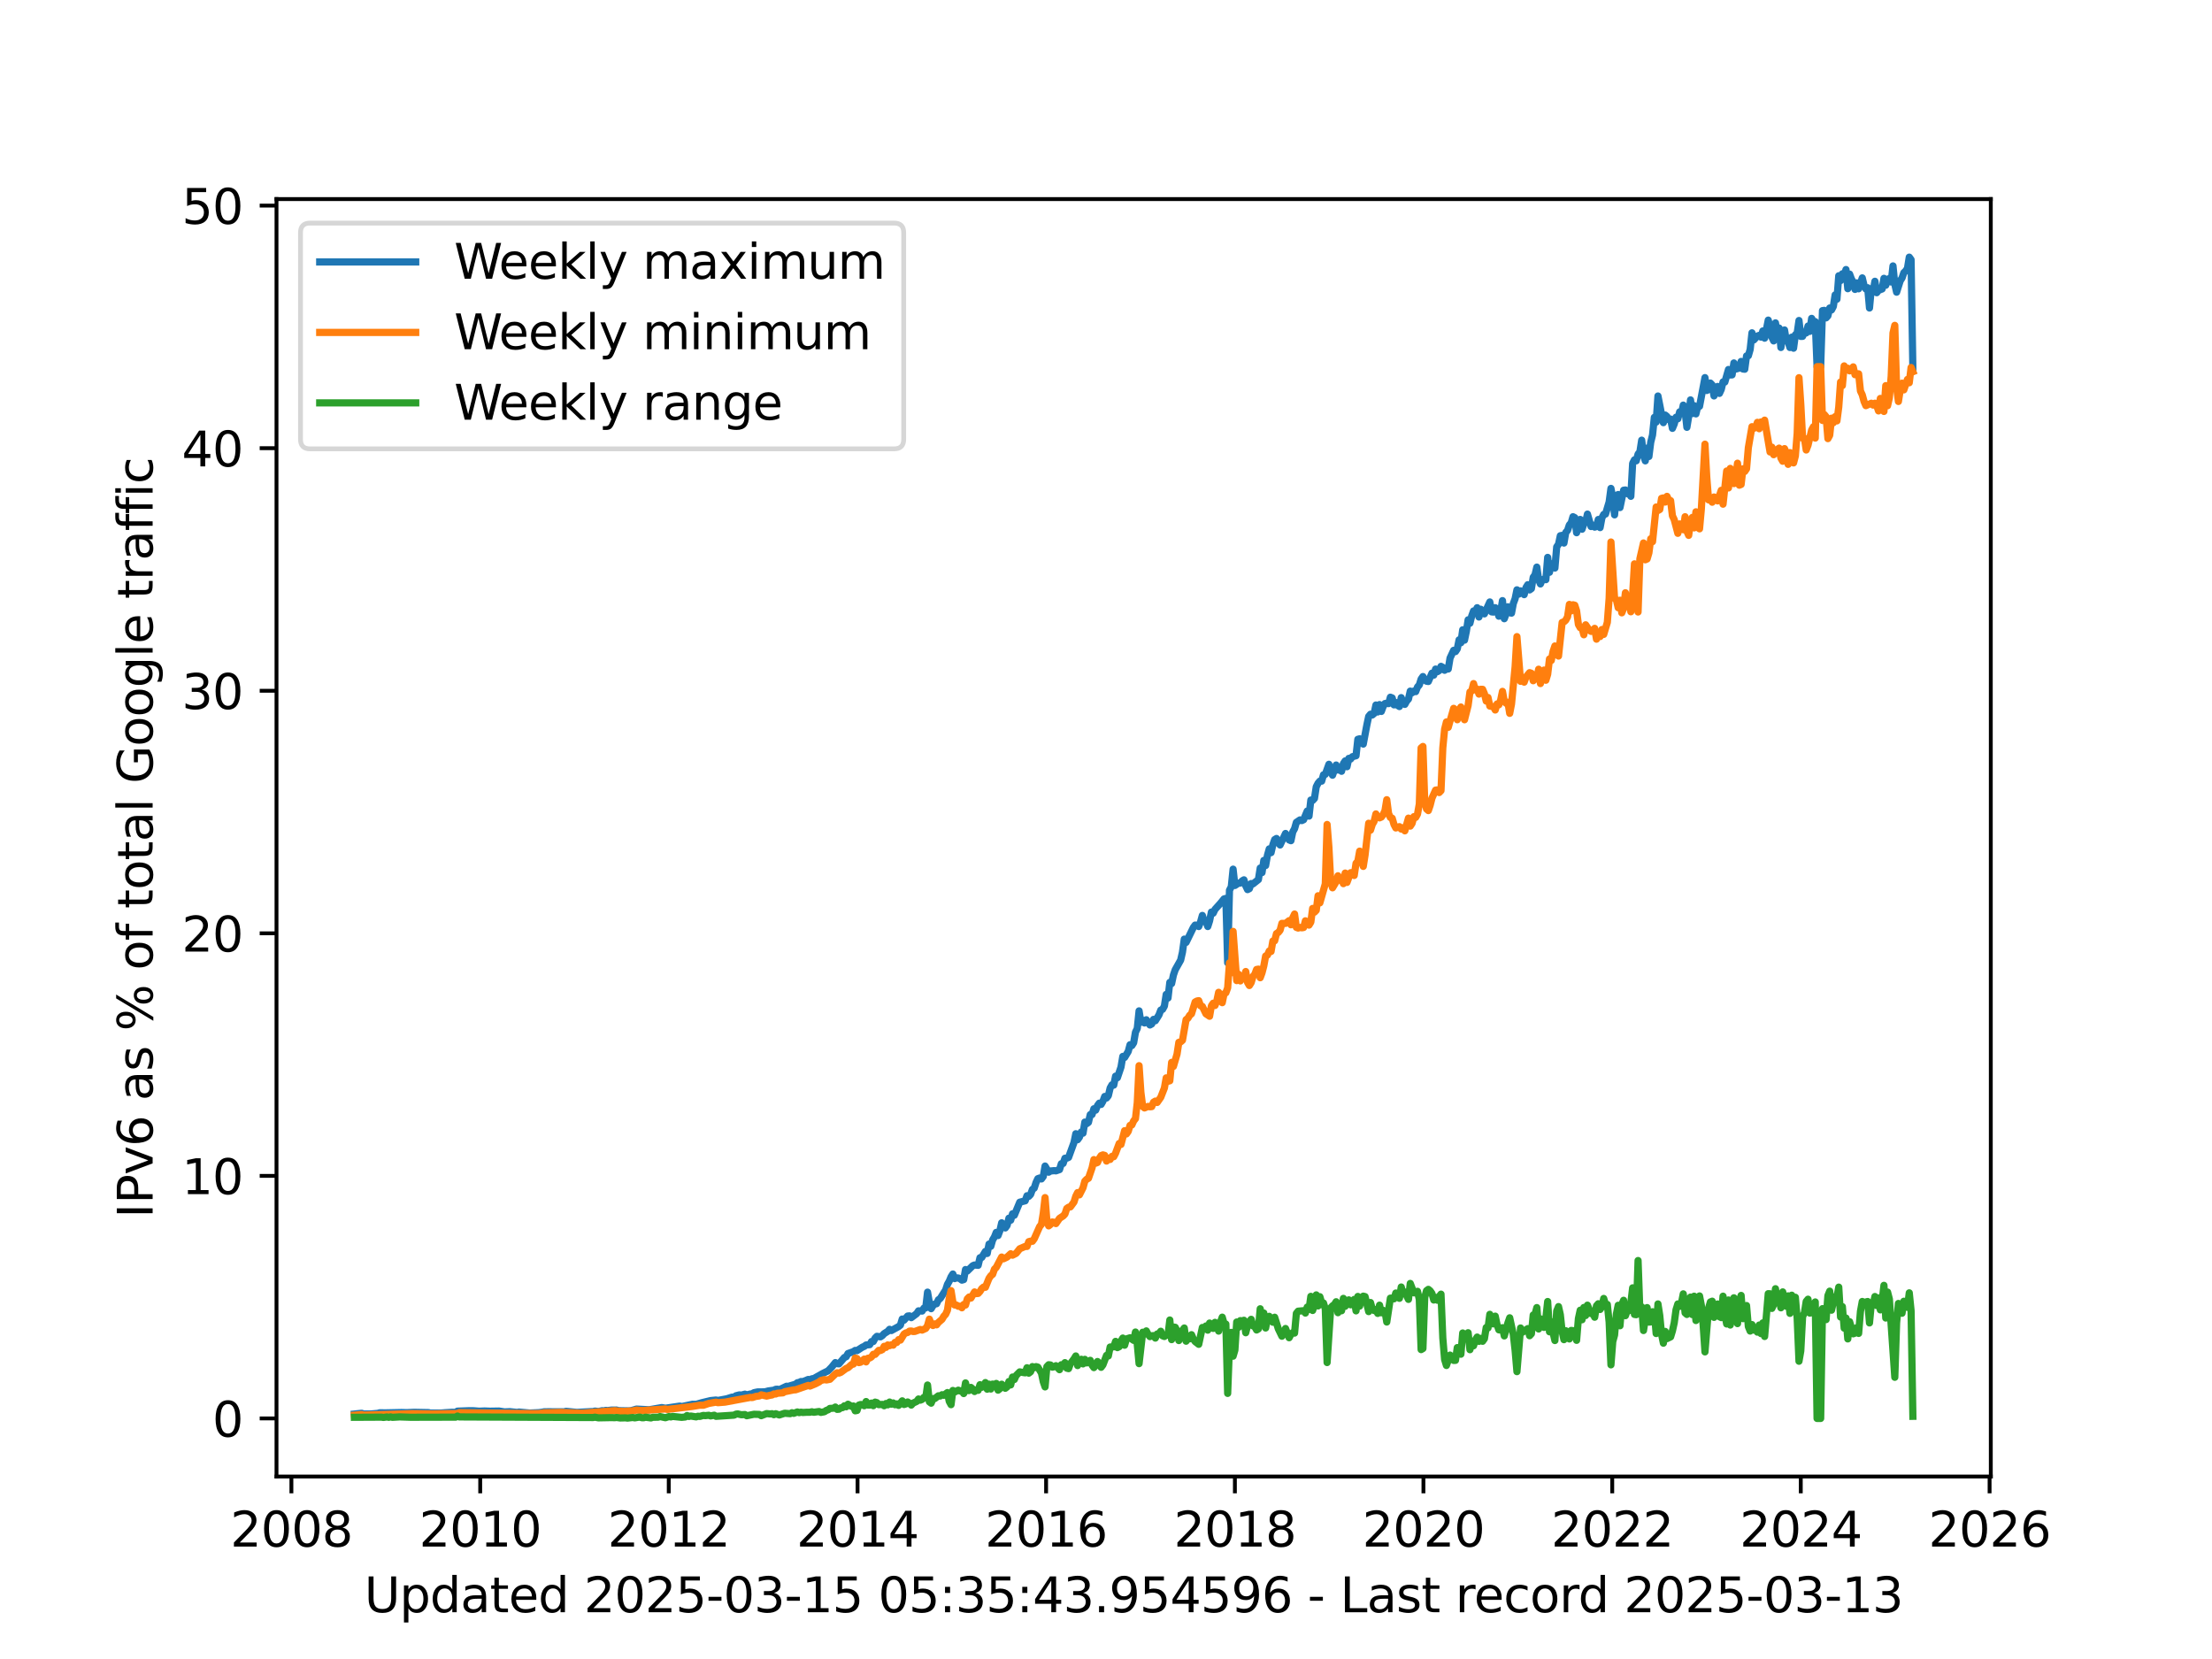 <?xml version="1.0" encoding="utf-8" standalone="no"?>
<!DOCTYPE svg PUBLIC "-//W3C//DTD SVG 1.1//EN"
  "http://www.w3.org/Graphics/SVG/1.1/DTD/svg11.dtd">
<svg xmlns:xlink="http://www.w3.org/1999/xlink" width="460.8pt" height="345.6pt" viewBox="0 0 460.8 345.6" xmlns="http://www.w3.org/2000/svg" version="1.1">
 <defs>
  <style type="text/css">*{stroke-linejoin: round; stroke-linecap: butt}</style>
 </defs>
 <g id="figure_1">
  <g id="patch_1">
   <path d="M 0 345.6 
L 460.8 345.6 
L 460.8 0 
L 0 0 
z
" style="fill: #ffffff"/>
  </g>
  <g id="axes_1">
   <g id="patch_2">
    <path d="M 57.6 307.584 
L 414.72 307.584 
L 414.72 41.472 
L 57.6 41.472 
z
" style="fill: #ffffff"/>
   </g>
   <g id="matplotlib.axis_1">
    <g id="xtick_1">
     <g id="line2d_1">
      <defs>
       <path id="m597a4fb0f5" d="M 0 0 
L 0 3.5 
" style="stroke: #000000; stroke-width: 0.8"/>
      </defs>
      <g>
       <use xlink:href="#m597a4fb0f5" x="60.705" y="307.584" style="stroke: #000000; stroke-width: 0.8"/>
      </g>
     </g>
     <g id="text_1">
      <!-- 2008 -->
      <g transform="translate(47.98 322.182) scale(0.1 -0.1)">
       <defs>
        <path id="DejaVuSans-32" d="M 1228 531 
L 3431 531 
L 3431 0 
L 469 0 
L 469 531 
Q 828 903 1448 1529 
Q 2069 2156 2228 2338 
Q 2531 2678 2651 2914 
Q 2772 3150 2772 3378 
Q 2772 3750 2511 3984 
Q 2250 4219 1831 4219 
Q 1534 4219 1204 4116 
Q 875 4013 500 3803 
L 500 4441 
Q 881 4594 1212 4672 
Q 1544 4750 1819 4750 
Q 2544 4750 2975 4387 
Q 3406 4025 3406 3419 
Q 3406 3131 3298 2873 
Q 3191 2616 2906 2266 
Q 2828 2175 2409 1742 
Q 1991 1309 1228 531 
z
" transform="scale(0.016)"/>
        <path id="DejaVuSans-30" d="M 2034 4250 
Q 1547 4250 1301 3770 
Q 1056 3291 1056 2328 
Q 1056 1369 1301 889 
Q 1547 409 2034 409 
Q 2525 409 2770 889 
Q 3016 1369 3016 2328 
Q 3016 3291 2770 3770 
Q 2525 4250 2034 4250 
z
M 2034 4750 
Q 2819 4750 3233 4129 
Q 3647 3509 3647 2328 
Q 3647 1150 3233 529 
Q 2819 -91 2034 -91 
Q 1250 -91 836 529 
Q 422 1150 422 2328 
Q 422 3509 836 4129 
Q 1250 4750 2034 4750 
z
" transform="scale(0.016)"/>
        <path id="DejaVuSans-38" d="M 2034 2216 
Q 1584 2216 1326 1975 
Q 1069 1734 1069 1313 
Q 1069 891 1326 650 
Q 1584 409 2034 409 
Q 2484 409 2743 651 
Q 3003 894 3003 1313 
Q 3003 1734 2745 1975 
Q 2488 2216 2034 2216 
z
M 1403 2484 
Q 997 2584 770 2862 
Q 544 3141 544 3541 
Q 544 4100 942 4425 
Q 1341 4750 2034 4750 
Q 2731 4750 3128 4425 
Q 3525 4100 3525 3541 
Q 3525 3141 3298 2862 
Q 3072 2584 2669 2484 
Q 3125 2378 3379 2068 
Q 3634 1759 3634 1313 
Q 3634 634 3220 271 
Q 2806 -91 2034 -91 
Q 1263 -91 848 271 
Q 434 634 434 1313 
Q 434 1759 690 2068 
Q 947 2378 1403 2484 
z
M 1172 3481 
Q 1172 3119 1398 2916 
Q 1625 2713 2034 2713 
Q 2441 2713 2670 2916 
Q 2900 3119 2900 3481 
Q 2900 3844 2670 4047 
Q 2441 4250 2034 4250 
Q 1625 4250 1398 4047 
Q 1172 3844 1172 3481 
z
" transform="scale(0.016)"/>
       </defs>
       <use xlink:href="#DejaVuSans-32"/>
       <use xlink:href="#DejaVuSans-30" transform="translate(63.623 0)"/>
       <use xlink:href="#DejaVuSans-30" transform="translate(127.246 0)"/>
       <use xlink:href="#DejaVuSans-38" transform="translate(190.869 0)"/>
      </g>
     </g>
    </g>
    <g id="xtick_2">
     <g id="line2d_2">
      <g>
       <use xlink:href="#m597a4fb0f5" x="100.035" y="307.584" style="stroke: #000000; stroke-width: 0.8"/>
      </g>
     </g>
     <g id="text_2">
      <!-- 2010 -->
      <g transform="translate(87.31 322.182) scale(0.1 -0.1)">
       <defs>
        <path id="DejaVuSans-31" d="M 794 531 
L 1825 531 
L 1825 4091 
L 703 3866 
L 703 4441 
L 1819 4666 
L 2450 4666 
L 2450 531 
L 3481 531 
L 3481 0 
L 794 0 
L 794 531 
z
" transform="scale(0.016)"/>
       </defs>
       <use xlink:href="#DejaVuSans-32"/>
       <use xlink:href="#DejaVuSans-30" transform="translate(63.623 0)"/>
       <use xlink:href="#DejaVuSans-31" transform="translate(127.246 0)"/>
       <use xlink:href="#DejaVuSans-30" transform="translate(190.869 0)"/>
      </g>
     </g>
    </g>
    <g id="xtick_3">
     <g id="line2d_3">
      <g>
       <use xlink:href="#m597a4fb0f5" x="139.312" y="307.584" style="stroke: #000000; stroke-width: 0.8"/>
      </g>
     </g>
     <g id="text_3">
      <!-- 2012 -->
      <g transform="translate(126.587 322.182) scale(0.1 -0.1)">
       <use xlink:href="#DejaVuSans-32"/>
       <use xlink:href="#DejaVuSans-30" transform="translate(63.623 0)"/>
       <use xlink:href="#DejaVuSans-31" transform="translate(127.246 0)"/>
       <use xlink:href="#DejaVuSans-32" transform="translate(190.869 0)"/>
      </g>
     </g>
    </g>
    <g id="xtick_4">
     <g id="line2d_4">
      <g>
       <use xlink:href="#m597a4fb0f5" x="178.643" y="307.584" style="stroke: #000000; stroke-width: 0.8"/>
      </g>
     </g>
     <g id="text_4">
      <!-- 2014 -->
      <g transform="translate(165.918 322.182) scale(0.1 -0.1)">
       <defs>
        <path id="DejaVuSans-34" d="M 2419 4116 
L 825 1625 
L 2419 1625 
L 2419 4116 
z
M 2253 4666 
L 3047 4666 
L 3047 1625 
L 3713 1625 
L 3713 1100 
L 3047 1100 
L 3047 0 
L 2419 0 
L 2419 1100 
L 313 1100 
L 313 1709 
L 2253 4666 
z
" transform="scale(0.016)"/>
       </defs>
       <use xlink:href="#DejaVuSans-32"/>
       <use xlink:href="#DejaVuSans-30" transform="translate(63.623 0)"/>
       <use xlink:href="#DejaVuSans-31" transform="translate(127.246 0)"/>
       <use xlink:href="#DejaVuSans-34" transform="translate(190.869 0)"/>
      </g>
     </g>
    </g>
    <g id="xtick_5">
     <g id="line2d_5">
      <g>
       <use xlink:href="#m597a4fb0f5" x="217.92" y="307.584" style="stroke: #000000; stroke-width: 0.8"/>
      </g>
     </g>
     <g id="text_5">
      <!-- 2016 -->
      <g transform="translate(205.195 322.182) scale(0.1 -0.1)">
       <defs>
        <path id="DejaVuSans-36" d="M 2113 2584 
Q 1688 2584 1439 2293 
Q 1191 2003 1191 1497 
Q 1191 994 1439 701 
Q 1688 409 2113 409 
Q 2538 409 2786 701 
Q 3034 994 3034 1497 
Q 3034 2003 2786 2293 
Q 2538 2584 2113 2584 
z
M 3366 4563 
L 3366 3988 
Q 3128 4100 2886 4159 
Q 2644 4219 2406 4219 
Q 1781 4219 1451 3797 
Q 1122 3375 1075 2522 
Q 1259 2794 1537 2939 
Q 1816 3084 2150 3084 
Q 2853 3084 3261 2657 
Q 3669 2231 3669 1497 
Q 3669 778 3244 343 
Q 2819 -91 2113 -91 
Q 1303 -91 875 529 
Q 447 1150 447 2328 
Q 447 3434 972 4092 
Q 1497 4750 2381 4750 
Q 2619 4750 2861 4703 
Q 3103 4656 3366 4563 
z
" transform="scale(0.016)"/>
       </defs>
       <use xlink:href="#DejaVuSans-32"/>
       <use xlink:href="#DejaVuSans-30" transform="translate(63.623 0)"/>
       <use xlink:href="#DejaVuSans-31" transform="translate(127.246 0)"/>
       <use xlink:href="#DejaVuSans-36" transform="translate(190.869 0)"/>
      </g>
     </g>
    </g>
    <g id="xtick_6">
     <g id="line2d_6">
      <g>
       <use xlink:href="#m597a4fb0f5" x="257.251" y="307.584" style="stroke: #000000; stroke-width: 0.8"/>
      </g>
     </g>
     <g id="text_6">
      <!-- 2018 -->
      <g transform="translate(244.526 322.182) scale(0.1 -0.1)">
       <use xlink:href="#DejaVuSans-32"/>
       <use xlink:href="#DejaVuSans-30" transform="translate(63.623 0)"/>
       <use xlink:href="#DejaVuSans-31" transform="translate(127.246 0)"/>
       <use xlink:href="#DejaVuSans-38" transform="translate(190.869 0)"/>
      </g>
     </g>
    </g>
    <g id="xtick_7">
     <g id="line2d_7">
      <g>
       <use xlink:href="#m597a4fb0f5" x="296.528" y="307.584" style="stroke: #000000; stroke-width: 0.8"/>
      </g>
     </g>
     <g id="text_7">
      <!-- 2020 -->
      <g transform="translate(283.803 322.182) scale(0.1 -0.1)">
       <use xlink:href="#DejaVuSans-32"/>
       <use xlink:href="#DejaVuSans-30" transform="translate(63.623 0)"/>
       <use xlink:href="#DejaVuSans-32" transform="translate(127.246 0)"/>
       <use xlink:href="#DejaVuSans-30" transform="translate(190.869 0)"/>
      </g>
     </g>
    </g>
    <g id="xtick_8">
     <g id="line2d_8">
      <g>
       <use xlink:href="#m597a4fb0f5" x="335.859" y="307.584" style="stroke: #000000; stroke-width: 0.8"/>
      </g>
     </g>
     <g id="text_8">
      <!-- 2022 -->
      <g transform="translate(323.134 322.182) scale(0.1 -0.1)">
       <use xlink:href="#DejaVuSans-32"/>
       <use xlink:href="#DejaVuSans-30" transform="translate(63.623 0)"/>
       <use xlink:href="#DejaVuSans-32" transform="translate(127.246 0)"/>
       <use xlink:href="#DejaVuSans-32" transform="translate(190.869 0)"/>
      </g>
     </g>
    </g>
    <g id="xtick_9">
     <g id="line2d_9">
      <g>
       <use xlink:href="#m597a4fb0f5" x="375.136" y="307.584" style="stroke: #000000; stroke-width: 0.8"/>
      </g>
     </g>
     <g id="text_9">
      <!-- 2024 -->
      <g transform="translate(362.411 322.182) scale(0.1 -0.1)">
       <use xlink:href="#DejaVuSans-32"/>
       <use xlink:href="#DejaVuSans-30" transform="translate(63.623 0)"/>
       <use xlink:href="#DejaVuSans-32" transform="translate(127.246 0)"/>
       <use xlink:href="#DejaVuSans-34" transform="translate(190.869 0)"/>
      </g>
     </g>
    </g>
    <g id="xtick_10">
     <g id="line2d_10">
      <g>
       <use xlink:href="#m597a4fb0f5" x="414.467" y="307.584" style="stroke: #000000; stroke-width: 0.8"/>
      </g>
     </g>
     <g id="text_10">
      <!-- 2026 -->
      <g transform="translate(401.742 322.182) scale(0.1 -0.1)">
       <use xlink:href="#DejaVuSans-32"/>
       <use xlink:href="#DejaVuSans-30" transform="translate(63.623 0)"/>
       <use xlink:href="#DejaVuSans-32" transform="translate(127.246 0)"/>
       <use xlink:href="#DejaVuSans-36" transform="translate(190.869 0)"/>
      </g>
     </g>
    </g>
    <g id="text_11">
     <!-- Updated 2025-03-15 05:35:43.954596 - Last record 2025-03-13 -->
     <g transform="translate(75.905 335.861) scale(0.1 -0.1)">
      <defs>
       <path id="DejaVuSans-55" d="M 556 4666 
L 1191 4666 
L 1191 1831 
Q 1191 1081 1462 751 
Q 1734 422 2344 422 
Q 2950 422 3222 751 
Q 3494 1081 3494 1831 
L 3494 4666 
L 4128 4666 
L 4128 1753 
Q 4128 841 3676 375 
Q 3225 -91 2344 -91 
Q 1459 -91 1007 375 
Q 556 841 556 1753 
L 556 4666 
z
" transform="scale(0.016)"/>
       <path id="DejaVuSans-70" d="M 1159 525 
L 1159 -1331 
L 581 -1331 
L 581 3500 
L 1159 3500 
L 1159 2969 
Q 1341 3281 1617 3432 
Q 1894 3584 2278 3584 
Q 2916 3584 3314 3078 
Q 3713 2572 3713 1747 
Q 3713 922 3314 415 
Q 2916 -91 2278 -91 
Q 1894 -91 1617 61 
Q 1341 213 1159 525 
z
M 3116 1747 
Q 3116 2381 2855 2742 
Q 2594 3103 2138 3103 
Q 1681 3103 1420 2742 
Q 1159 2381 1159 1747 
Q 1159 1113 1420 752 
Q 1681 391 2138 391 
Q 2594 391 2855 752 
Q 3116 1113 3116 1747 
z
" transform="scale(0.016)"/>
       <path id="DejaVuSans-64" d="M 2906 2969 
L 2906 4863 
L 3481 4863 
L 3481 0 
L 2906 0 
L 2906 525 
Q 2725 213 2448 61 
Q 2172 -91 1784 -91 
Q 1150 -91 751 415 
Q 353 922 353 1747 
Q 353 2572 751 3078 
Q 1150 3584 1784 3584 
Q 2172 3584 2448 3432 
Q 2725 3281 2906 2969 
z
M 947 1747 
Q 947 1113 1208 752 
Q 1469 391 1925 391 
Q 2381 391 2643 752 
Q 2906 1113 2906 1747 
Q 2906 2381 2643 2742 
Q 2381 3103 1925 3103 
Q 1469 3103 1208 2742 
Q 947 2381 947 1747 
z
" transform="scale(0.016)"/>
       <path id="DejaVuSans-61" d="M 2194 1759 
Q 1497 1759 1228 1600 
Q 959 1441 959 1056 
Q 959 750 1161 570 
Q 1363 391 1709 391 
Q 2188 391 2477 730 
Q 2766 1069 2766 1631 
L 2766 1759 
L 2194 1759 
z
M 3341 1997 
L 3341 0 
L 2766 0 
L 2766 531 
Q 2569 213 2275 61 
Q 1981 -91 1556 -91 
Q 1019 -91 701 211 
Q 384 513 384 1019 
Q 384 1609 779 1909 
Q 1175 2209 1959 2209 
L 2766 2209 
L 2766 2266 
Q 2766 2663 2505 2880 
Q 2244 3097 1772 3097 
Q 1472 3097 1187 3025 
Q 903 2953 641 2809 
L 641 3341 
Q 956 3463 1253 3523 
Q 1550 3584 1831 3584 
Q 2591 3584 2966 3190 
Q 3341 2797 3341 1997 
z
" transform="scale(0.016)"/>
       <path id="DejaVuSans-74" d="M 1172 4494 
L 1172 3500 
L 2356 3500 
L 2356 3053 
L 1172 3053 
L 1172 1153 
Q 1172 725 1289 603 
Q 1406 481 1766 481 
L 2356 481 
L 2356 0 
L 1766 0 
Q 1100 0 847 248 
Q 594 497 594 1153 
L 594 3053 
L 172 3053 
L 172 3500 
L 594 3500 
L 594 4494 
L 1172 4494 
z
" transform="scale(0.016)"/>
       <path id="DejaVuSans-65" d="M 3597 1894 
L 3597 1613 
L 953 1613 
Q 991 1019 1311 708 
Q 1631 397 2203 397 
Q 2534 397 2845 478 
Q 3156 559 3463 722 
L 3463 178 
Q 3153 47 2828 -22 
Q 2503 -91 2169 -91 
Q 1331 -91 842 396 
Q 353 884 353 1716 
Q 353 2575 817 3079 
Q 1281 3584 2069 3584 
Q 2775 3584 3186 3129 
Q 3597 2675 3597 1894 
z
M 3022 2063 
Q 3016 2534 2758 2815 
Q 2500 3097 2075 3097 
Q 1594 3097 1305 2825 
Q 1016 2553 972 2059 
L 3022 2063 
z
" transform="scale(0.016)"/>
       <path id="DejaVuSans-20" transform="scale(0.016)"/>
       <path id="DejaVuSans-35" d="M 691 4666 
L 3169 4666 
L 3169 4134 
L 1269 4134 
L 1269 2991 
Q 1406 3038 1543 3061 
Q 1681 3084 1819 3084 
Q 2600 3084 3056 2656 
Q 3513 2228 3513 1497 
Q 3513 744 3044 326 
Q 2575 -91 1722 -91 
Q 1428 -91 1123 -41 
Q 819 9 494 109 
L 494 744 
Q 775 591 1075 516 
Q 1375 441 1709 441 
Q 2250 441 2565 725 
Q 2881 1009 2881 1497 
Q 2881 1984 2565 2268 
Q 2250 2553 1709 2553 
Q 1456 2553 1204 2497 
Q 953 2441 691 2322 
L 691 4666 
z
" transform="scale(0.016)"/>
       <path id="DejaVuSans-2d" d="M 313 2009 
L 1997 2009 
L 1997 1497 
L 313 1497 
L 313 2009 
z
" transform="scale(0.016)"/>
       <path id="DejaVuSans-33" d="M 2597 2516 
Q 3050 2419 3304 2112 
Q 3559 1806 3559 1356 
Q 3559 666 3084 287 
Q 2609 -91 1734 -91 
Q 1441 -91 1130 -33 
Q 819 25 488 141 
L 488 750 
Q 750 597 1062 519 
Q 1375 441 1716 441 
Q 2309 441 2620 675 
Q 2931 909 2931 1356 
Q 2931 1769 2642 2001 
Q 2353 2234 1838 2234 
L 1294 2234 
L 1294 2753 
L 1863 2753 
Q 2328 2753 2575 2939 
Q 2822 3125 2822 3475 
Q 2822 3834 2567 4026 
Q 2313 4219 1838 4219 
Q 1578 4219 1281 4162 
Q 984 4106 628 3988 
L 628 4550 
Q 988 4650 1302 4700 
Q 1616 4750 1894 4750 
Q 2613 4750 3031 4423 
Q 3450 4097 3450 3541 
Q 3450 3153 3228 2886 
Q 3006 2619 2597 2516 
z
" transform="scale(0.016)"/>
       <path id="DejaVuSans-3a" d="M 750 794 
L 1409 794 
L 1409 0 
L 750 0 
L 750 794 
z
M 750 3309 
L 1409 3309 
L 1409 2516 
L 750 2516 
L 750 3309 
z
" transform="scale(0.016)"/>
       <path id="DejaVuSans-2e" d="M 684 794 
L 1344 794 
L 1344 0 
L 684 0 
L 684 794 
z
" transform="scale(0.016)"/>
       <path id="DejaVuSans-39" d="M 703 97 
L 703 672 
Q 941 559 1184 500 
Q 1428 441 1663 441 
Q 2288 441 2617 861 
Q 2947 1281 2994 2138 
Q 2813 1869 2534 1725 
Q 2256 1581 1919 1581 
Q 1219 1581 811 2004 
Q 403 2428 403 3163 
Q 403 3881 828 4315 
Q 1253 4750 1959 4750 
Q 2769 4750 3195 4129 
Q 3622 3509 3622 2328 
Q 3622 1225 3098 567 
Q 2575 -91 1691 -91 
Q 1453 -91 1209 -44 
Q 966 3 703 97 
z
M 1959 2075 
Q 2384 2075 2632 2365 
Q 2881 2656 2881 3163 
Q 2881 3666 2632 3958 
Q 2384 4250 1959 4250 
Q 1534 4250 1286 3958 
Q 1038 3666 1038 3163 
Q 1038 2656 1286 2365 
Q 1534 2075 1959 2075 
z
" transform="scale(0.016)"/>
       <path id="DejaVuSans-4c" d="M 628 4666 
L 1259 4666 
L 1259 531 
L 3531 531 
L 3531 0 
L 628 0 
L 628 4666 
z
" transform="scale(0.016)"/>
       <path id="DejaVuSans-73" d="M 2834 3397 
L 2834 2853 
Q 2591 2978 2328 3040 
Q 2066 3103 1784 3103 
Q 1356 3103 1142 2972 
Q 928 2841 928 2578 
Q 928 2378 1081 2264 
Q 1234 2150 1697 2047 
L 1894 2003 
Q 2506 1872 2764 1633 
Q 3022 1394 3022 966 
Q 3022 478 2636 193 
Q 2250 -91 1575 -91 
Q 1294 -91 989 -36 
Q 684 19 347 128 
L 347 722 
Q 666 556 975 473 
Q 1284 391 1588 391 
Q 1994 391 2212 530 
Q 2431 669 2431 922 
Q 2431 1156 2273 1281 
Q 2116 1406 1581 1522 
L 1381 1569 
Q 847 1681 609 1914 
Q 372 2147 372 2553 
Q 372 3047 722 3315 
Q 1072 3584 1716 3584 
Q 2034 3584 2315 3537 
Q 2597 3491 2834 3397 
z
" transform="scale(0.016)"/>
       <path id="DejaVuSans-72" d="M 2631 2963 
Q 2534 3019 2420 3045 
Q 2306 3072 2169 3072 
Q 1681 3072 1420 2755 
Q 1159 2438 1159 1844 
L 1159 0 
L 581 0 
L 581 3500 
L 1159 3500 
L 1159 2956 
Q 1341 3275 1631 3429 
Q 1922 3584 2338 3584 
Q 2397 3584 2469 3576 
Q 2541 3569 2628 3553 
L 2631 2963 
z
" transform="scale(0.016)"/>
       <path id="DejaVuSans-63" d="M 3122 3366 
L 3122 2828 
Q 2878 2963 2633 3030 
Q 2388 3097 2138 3097 
Q 1578 3097 1268 2742 
Q 959 2388 959 1747 
Q 959 1106 1268 751 
Q 1578 397 2138 397 
Q 2388 397 2633 464 
Q 2878 531 3122 666 
L 3122 134 
Q 2881 22 2623 -34 
Q 2366 -91 2075 -91 
Q 1284 -91 818 406 
Q 353 903 353 1747 
Q 353 2603 823 3093 
Q 1294 3584 2113 3584 
Q 2378 3584 2631 3529 
Q 2884 3475 3122 3366 
z
" transform="scale(0.016)"/>
       <path id="DejaVuSans-6f" d="M 1959 3097 
Q 1497 3097 1228 2736 
Q 959 2375 959 1747 
Q 959 1119 1226 758 
Q 1494 397 1959 397 
Q 2419 397 2687 759 
Q 2956 1122 2956 1747 
Q 2956 2369 2687 2733 
Q 2419 3097 1959 3097 
z
M 1959 3584 
Q 2709 3584 3137 3096 
Q 3566 2609 3566 1747 
Q 3566 888 3137 398 
Q 2709 -91 1959 -91 
Q 1206 -91 779 398 
Q 353 888 353 1747 
Q 353 2609 779 3096 
Q 1206 3584 1959 3584 
z
" transform="scale(0.016)"/>
      </defs>
      <use xlink:href="#DejaVuSans-55"/>
      <use xlink:href="#DejaVuSans-70" transform="translate(73.193 0)"/>
      <use xlink:href="#DejaVuSans-64" transform="translate(136.67 0)"/>
      <use xlink:href="#DejaVuSans-61" transform="translate(200.146 0)"/>
      <use xlink:href="#DejaVuSans-74" transform="translate(261.426 0)"/>
      <use xlink:href="#DejaVuSans-65" transform="translate(300.635 0)"/>
      <use xlink:href="#DejaVuSans-64" transform="translate(362.158 0)"/>
      <use xlink:href="#DejaVuSans-20" transform="translate(425.635 0)"/>
      <use xlink:href="#DejaVuSans-32" transform="translate(457.422 0)"/>
      <use xlink:href="#DejaVuSans-30" transform="translate(521.045 0)"/>
      <use xlink:href="#DejaVuSans-32" transform="translate(584.668 0)"/>
      <use xlink:href="#DejaVuSans-35" transform="translate(648.291 0)"/>
      <use xlink:href="#DejaVuSans-2d" transform="translate(711.914 0)"/>
      <use xlink:href="#DejaVuSans-30" transform="translate(747.998 0)"/>
      <use xlink:href="#DejaVuSans-33" transform="translate(811.621 0)"/>
      <use xlink:href="#DejaVuSans-2d" transform="translate(875.244 0)"/>
      <use xlink:href="#DejaVuSans-31" transform="translate(911.328 0)"/>
      <use xlink:href="#DejaVuSans-35" transform="translate(974.951 0)"/>
      <use xlink:href="#DejaVuSans-20" transform="translate(1038.574 0)"/>
      <use xlink:href="#DejaVuSans-30" transform="translate(1070.361 0)"/>
      <use xlink:href="#DejaVuSans-35" transform="translate(1133.984 0)"/>
      <use xlink:href="#DejaVuSans-3a" transform="translate(1197.607 0)"/>
      <use xlink:href="#DejaVuSans-33" transform="translate(1231.299 0)"/>
      <use xlink:href="#DejaVuSans-35" transform="translate(1294.922 0)"/>
      <use xlink:href="#DejaVuSans-3a" transform="translate(1358.545 0)"/>
      <use xlink:href="#DejaVuSans-34" transform="translate(1392.236 0)"/>
      <use xlink:href="#DejaVuSans-33" transform="translate(1455.859 0)"/>
      <use xlink:href="#DejaVuSans-2e" transform="translate(1519.482 0)"/>
      <use xlink:href="#DejaVuSans-39" transform="translate(1551.27 0)"/>
      <use xlink:href="#DejaVuSans-35" transform="translate(1614.893 0)"/>
      <use xlink:href="#DejaVuSans-34" transform="translate(1678.516 0)"/>
      <use xlink:href="#DejaVuSans-35" transform="translate(1742.139 0)"/>
      <use xlink:href="#DejaVuSans-39" transform="translate(1805.762 0)"/>
      <use xlink:href="#DejaVuSans-36" transform="translate(1869.385 0)"/>
      <use xlink:href="#DejaVuSans-20" transform="translate(1933.008 0)"/>
      <use xlink:href="#DejaVuSans-2d" transform="translate(1964.795 0)"/>
      <use xlink:href="#DejaVuSans-20" transform="translate(2000.879 0)"/>
      <use xlink:href="#DejaVuSans-4c" transform="translate(2032.666 0)"/>
      <use xlink:href="#DejaVuSans-61" transform="translate(2088.379 0)"/>
      <use xlink:href="#DejaVuSans-73" transform="translate(2149.658 0)"/>
      <use xlink:href="#DejaVuSans-74" transform="translate(2201.758 0)"/>
      <use xlink:href="#DejaVuSans-20" transform="translate(2240.967 0)"/>
      <use xlink:href="#DejaVuSans-72" transform="translate(2272.754 0)"/>
      <use xlink:href="#DejaVuSans-65" transform="translate(2311.617 0)"/>
      <use xlink:href="#DejaVuSans-63" transform="translate(2373.141 0)"/>
      <use xlink:href="#DejaVuSans-6f" transform="translate(2428.121 0)"/>
      <use xlink:href="#DejaVuSans-72" transform="translate(2489.303 0)"/>
      <use xlink:href="#DejaVuSans-64" transform="translate(2528.666 0)"/>
      <use xlink:href="#DejaVuSans-20" transform="translate(2592.143 0)"/>
      <use xlink:href="#DejaVuSans-32" transform="translate(2623.93 0)"/>
      <use xlink:href="#DejaVuSans-30" transform="translate(2687.553 0)"/>
      <use xlink:href="#DejaVuSans-32" transform="translate(2751.176 0)"/>
      <use xlink:href="#DejaVuSans-35" transform="translate(2814.799 0)"/>
      <use xlink:href="#DejaVuSans-2d" transform="translate(2878.422 0)"/>
      <use xlink:href="#DejaVuSans-30" transform="translate(2914.506 0)"/>
      <use xlink:href="#DejaVuSans-33" transform="translate(2978.129 0)"/>
      <use xlink:href="#DejaVuSans-2d" transform="translate(3041.752 0)"/>
      <use xlink:href="#DejaVuSans-31" transform="translate(3077.836 0)"/>
      <use xlink:href="#DejaVuSans-33" transform="translate(3141.459 0)"/>
     </g>
    </g>
   </g>
   <g id="matplotlib.axis_2">
    <g id="ytick_1">
     <g id="line2d_11">
      <defs>
       <path id="m1635b301c7" d="M 0 0 
L -3.5 0 
" style="stroke: #000000; stroke-width: 0.8"/>
      </defs>
      <g>
       <use xlink:href="#m1635b301c7" x="57.6" y="295.488" style="stroke: #000000; stroke-width: 0.8"/>
      </g>
     </g>
     <g id="text_12">
      <!-- 0 -->
      <g transform="translate(44.237 299.287) scale(0.1 -0.1)">
       <use xlink:href="#DejaVuSans-30"/>
      </g>
     </g>
    </g>
    <g id="ytick_2">
     <g id="line2d_12">
      <g>
       <use xlink:href="#m1635b301c7" x="57.6" y="244.957" style="stroke: #000000; stroke-width: 0.8"/>
      </g>
     </g>
     <g id="text_13">
      <!-- 10 -->
      <g transform="translate(37.875 248.756) scale(0.1 -0.1)">
       <use xlink:href="#DejaVuSans-31"/>
       <use xlink:href="#DejaVuSans-30" transform="translate(63.623 0)"/>
      </g>
     </g>
    </g>
    <g id="ytick_3">
     <g id="line2d_13">
      <g>
       <use xlink:href="#m1635b301c7" x="57.6" y="194.426" style="stroke: #000000; stroke-width: 0.8"/>
      </g>
     </g>
     <g id="text_14">
      <!-- 20 -->
      <g transform="translate(37.875 198.225) scale(0.1 -0.1)">
       <use xlink:href="#DejaVuSans-32"/>
       <use xlink:href="#DejaVuSans-30" transform="translate(63.623 0)"/>
      </g>
     </g>
    </g>
    <g id="ytick_4">
     <g id="line2d_14">
      <g>
       <use xlink:href="#m1635b301c7" x="57.6" y="143.895" style="stroke: #000000; stroke-width: 0.8"/>
      </g>
     </g>
     <g id="text_15">
      <!-- 30 -->
      <g transform="translate(37.875 147.695) scale(0.1 -0.1)">
       <use xlink:href="#DejaVuSans-33"/>
       <use xlink:href="#DejaVuSans-30" transform="translate(63.623 0)"/>
      </g>
     </g>
    </g>
    <g id="ytick_5">
     <g id="line2d_15">
      <g>
       <use xlink:href="#m1635b301c7" x="57.6" y="93.364" style="stroke: #000000; stroke-width: 0.8"/>
      </g>
     </g>
     <g id="text_16">
      <!-- 40 -->
      <g transform="translate(37.875 97.164) scale(0.1 -0.1)">
       <use xlink:href="#DejaVuSans-34"/>
       <use xlink:href="#DejaVuSans-30" transform="translate(63.623 0)"/>
      </g>
     </g>
    </g>
    <g id="ytick_6">
     <g id="line2d_16">
      <g>
       <use xlink:href="#m1635b301c7" x="57.6" y="42.833" style="stroke: #000000; stroke-width: 0.8"/>
      </g>
     </g>
     <g id="text_17">
      <!-- 50 -->
      <g transform="translate(37.875 46.633) scale(0.1 -0.1)">
       <use xlink:href="#DejaVuSans-35"/>
       <use xlink:href="#DejaVuSans-30" transform="translate(63.623 0)"/>
      </g>
     </g>
    </g>
    <g id="text_18">
     <!-- IPv6 as % of total Google traffic -->
     <g transform="translate(31.795 253.736) rotate(-90) scale(0.1 -0.1)">
      <defs>
       <path id="DejaVuSans-49" d="M 628 4666 
L 1259 4666 
L 1259 0 
L 628 0 
L 628 4666 
z
" transform="scale(0.016)"/>
       <path id="DejaVuSans-50" d="M 1259 4147 
L 1259 2394 
L 2053 2394 
Q 2494 2394 2734 2622 
Q 2975 2850 2975 3272 
Q 2975 3691 2734 3919 
Q 2494 4147 2053 4147 
L 1259 4147 
z
M 628 4666 
L 2053 4666 
Q 2838 4666 3239 4311 
Q 3641 3956 3641 3272 
Q 3641 2581 3239 2228 
Q 2838 1875 2053 1875 
L 1259 1875 
L 1259 0 
L 628 0 
L 628 4666 
z
" transform="scale(0.016)"/>
       <path id="DejaVuSans-76" d="M 191 3500 
L 800 3500 
L 1894 563 
L 2988 3500 
L 3597 3500 
L 2284 0 
L 1503 0 
L 191 3500 
z
" transform="scale(0.016)"/>
       <path id="DejaVuSans-25" d="M 4653 2053 
Q 4381 2053 4226 1822 
Q 4072 1591 4072 1178 
Q 4072 772 4226 539 
Q 4381 306 4653 306 
Q 4919 306 5073 539 
Q 5228 772 5228 1178 
Q 5228 1588 5073 1820 
Q 4919 2053 4653 2053 
z
M 4653 2450 
Q 5147 2450 5437 2106 
Q 5728 1763 5728 1178 
Q 5728 594 5436 251 
Q 5144 -91 4653 -91 
Q 4153 -91 3862 251 
Q 3572 594 3572 1178 
Q 3572 1766 3864 2108 
Q 4156 2450 4653 2450 
z
M 1428 4353 
Q 1159 4353 1004 4120 
Q 850 3888 850 3481 
Q 850 3069 1003 2837 
Q 1156 2606 1428 2606 
Q 1700 2606 1854 2837 
Q 2009 3069 2009 3481 
Q 2009 3884 1853 4118 
Q 1697 4353 1428 4353 
z
M 4250 4750 
L 4750 4750 
L 1831 -91 
L 1331 -91 
L 4250 4750 
z
M 1428 4750 
Q 1922 4750 2215 4408 
Q 2509 4066 2509 3481 
Q 2509 2891 2217 2550 
Q 1925 2209 1428 2209 
Q 931 2209 642 2551 
Q 353 2894 353 3481 
Q 353 4063 643 4406 
Q 934 4750 1428 4750 
z
" transform="scale(0.016)"/>
       <path id="DejaVuSans-66" d="M 2375 4863 
L 2375 4384 
L 1825 4384 
Q 1516 4384 1395 4259 
Q 1275 4134 1275 3809 
L 1275 3500 
L 2222 3500 
L 2222 3053 
L 1275 3053 
L 1275 0 
L 697 0 
L 697 3053 
L 147 3053 
L 147 3500 
L 697 3500 
L 697 3744 
Q 697 4328 969 4595 
Q 1241 4863 1831 4863 
L 2375 4863 
z
" transform="scale(0.016)"/>
       <path id="DejaVuSans-6c" d="M 603 4863 
L 1178 4863 
L 1178 0 
L 603 0 
L 603 4863 
z
" transform="scale(0.016)"/>
       <path id="DejaVuSans-47" d="M 3809 666 
L 3809 1919 
L 2778 1919 
L 2778 2438 
L 4434 2438 
L 4434 434 
Q 4069 175 3628 42 
Q 3188 -91 2688 -91 
Q 1594 -91 976 548 
Q 359 1188 359 2328 
Q 359 3472 976 4111 
Q 1594 4750 2688 4750 
Q 3144 4750 3555 4637 
Q 3966 4525 4313 4306 
L 4313 3634 
Q 3963 3931 3569 4081 
Q 3175 4231 2741 4231 
Q 1884 4231 1454 3753 
Q 1025 3275 1025 2328 
Q 1025 1384 1454 906 
Q 1884 428 2741 428 
Q 3075 428 3337 486 
Q 3600 544 3809 666 
z
" transform="scale(0.016)"/>
       <path id="DejaVuSans-67" d="M 2906 1791 
Q 2906 2416 2648 2759 
Q 2391 3103 1925 3103 
Q 1463 3103 1205 2759 
Q 947 2416 947 1791 
Q 947 1169 1205 825 
Q 1463 481 1925 481 
Q 2391 481 2648 825 
Q 2906 1169 2906 1791 
z
M 3481 434 
Q 3481 -459 3084 -895 
Q 2688 -1331 1869 -1331 
Q 1566 -1331 1297 -1286 
Q 1028 -1241 775 -1147 
L 775 -588 
Q 1028 -725 1275 -790 
Q 1522 -856 1778 -856 
Q 2344 -856 2625 -561 
Q 2906 -266 2906 331 
L 2906 616 
Q 2728 306 2450 153 
Q 2172 0 1784 0 
Q 1141 0 747 490 
Q 353 981 353 1791 
Q 353 2603 747 3093 
Q 1141 3584 1784 3584 
Q 2172 3584 2450 3431 
Q 2728 3278 2906 2969 
L 2906 3500 
L 3481 3500 
L 3481 434 
z
" transform="scale(0.016)"/>
       <path id="DejaVuSans-69" d="M 603 3500 
L 1178 3500 
L 1178 0 
L 603 0 
L 603 3500 
z
M 603 4863 
L 1178 4863 
L 1178 4134 
L 603 4134 
L 603 4863 
z
" transform="scale(0.016)"/>
      </defs>
      <use xlink:href="#DejaVuSans-49"/>
      <use xlink:href="#DejaVuSans-50" transform="translate(29.492 0)"/>
      <use xlink:href="#DejaVuSans-76" transform="translate(89.795 0)"/>
      <use xlink:href="#DejaVuSans-36" transform="translate(148.975 0)"/>
      <use xlink:href="#DejaVuSans-20" transform="translate(212.598 0)"/>
      <use xlink:href="#DejaVuSans-61" transform="translate(244.385 0)"/>
      <use xlink:href="#DejaVuSans-73" transform="translate(305.664 0)"/>
      <use xlink:href="#DejaVuSans-20" transform="translate(357.764 0)"/>
      <use xlink:href="#DejaVuSans-25" transform="translate(389.551 0)"/>
      <use xlink:href="#DejaVuSans-20" transform="translate(484.57 0)"/>
      <use xlink:href="#DejaVuSans-6f" transform="translate(516.357 0)"/>
      <use xlink:href="#DejaVuSans-66" transform="translate(577.539 0)"/>
      <use xlink:href="#DejaVuSans-20" transform="translate(612.744 0)"/>
      <use xlink:href="#DejaVuSans-74" transform="translate(644.531 0)"/>
      <use xlink:href="#DejaVuSans-6f" transform="translate(683.74 0)"/>
      <use xlink:href="#DejaVuSans-74" transform="translate(744.922 0)"/>
      <use xlink:href="#DejaVuSans-61" transform="translate(784.131 0)"/>
      <use xlink:href="#DejaVuSans-6c" transform="translate(845.41 0)"/>
      <use xlink:href="#DejaVuSans-20" transform="translate(873.193 0)"/>
      <use xlink:href="#DejaVuSans-47" transform="translate(904.98 0)"/>
      <use xlink:href="#DejaVuSans-6f" transform="translate(982.471 0)"/>
      <use xlink:href="#DejaVuSans-6f" transform="translate(1043.652 0)"/>
      <use xlink:href="#DejaVuSans-67" transform="translate(1104.834 0)"/>
      <use xlink:href="#DejaVuSans-6c" transform="translate(1168.311 0)"/>
      <use xlink:href="#DejaVuSans-65" transform="translate(1196.094 0)"/>
      <use xlink:href="#DejaVuSans-20" transform="translate(1257.617 0)"/>
      <use xlink:href="#DejaVuSans-74" transform="translate(1289.404 0)"/>
      <use xlink:href="#DejaVuSans-72" transform="translate(1328.613 0)"/>
      <use xlink:href="#DejaVuSans-61" transform="translate(1369.727 0)"/>
      <use xlink:href="#DejaVuSans-66" transform="translate(1431.006 0)"/>
      <use xlink:href="#DejaVuSans-66" transform="translate(1466.211 0)"/>
      <use xlink:href="#DejaVuSans-69" transform="translate(1501.416 0)"/>
      <use xlink:href="#DejaVuSans-63" transform="translate(1529.199 0)"/>
     </g>
    </g>
   </g>
   <g id="line2d_17">
    <path d="M 73.833 294.567 
L 75.339 294.411 
L 75.716 294.56 
L 77.222 294.559 
L 78.729 294.424 
L 79.106 294.304 
L 80.235 294.324 
L 83.625 294.252 
L 84.755 294.278 
L 86.261 294.207 
L 89.275 294.269 
L 89.651 294.366 
L 91.911 294.358 
L 92.664 294.296 
L 94.171 294.205 
L 94.924 294.214 
L 95.301 293.968 
L 97.56 293.883 
L 98.69 293.887 
L 99.82 293.977 
L 100.95 293.932 
L 102.08 293.977 
L 103.963 293.946 
L 105.093 294.125 
L 106.223 294.076 
L 106.976 294.155 
L 107.729 294.231 
L 108.106 294.155 
L 110.366 294.362 
L 112.249 294.28 
L 113.002 294.181 
L 113.379 294.099 
L 114.132 294.095 
L 117.145 294.098 
L 117.522 294.122 
L 117.898 294.001 
L 120.158 294.225 
L 123.171 294.063 
L 123.548 294.069 
L 123.924 293.954 
L 124.678 294.05 
L 125.431 293.872 
L 125.808 293.916 
L 126.184 293.806 
L 126.561 293.854 
L 127.314 293.752 
L 128.444 293.738 
L 128.821 293.864 
L 130.327 293.892 
L 131.08 293.906 
L 131.457 293.87 
L 132.21 293.656 
L 132.587 293.537 
L 135.223 293.68 
L 137.86 293.22 
L 138.613 293.359 
L 141.626 292.915 
L 142.003 293.016 
L 144.262 292.533 
L 145.016 292.548 
L 146.146 292.221 
L 148.029 291.767 
L 149.159 291.65 
L 149.535 291.745 
L 151.418 291.386 
L 152.548 291.032 
L 152.925 291.085 
L 153.302 290.767 
L 154.055 290.576 
L 154.431 290.626 
L 155.185 290.428 
L 155.561 290.577 
L 156.315 290.397 
L 156.691 290.352 
L 157.068 290.12 
L 157.821 289.965 
L 159.328 289.949 
L 160.081 289.751 
L 161.211 289.605 
L 161.587 289.415 
L 161.964 289.396 
L 162.341 289.495 
L 163.847 288.782 
L 164.224 288.798 
L 165.73 288.35 
L 166.107 288.05 
L 166.484 287.981 
L 166.86 287.795 
L 167.237 287.825 
L 168.367 287.368 
L 168.743 287.449 
L 169.12 287.224 
L 169.497 287.185 
L 171.38 286.129 
L 172.51 285.569 
L 173.263 284.792 
L 174.016 283.854 
L 174.393 284.075 
L 174.769 284.114 
L 175.899 282.792 
L 176.276 282.633 
L 176.653 281.965 
L 177.782 281.568 
L 178.159 281.312 
L 178.536 281.359 
L 179.666 280.629 
L 180.042 280.474 
L 180.419 280.188 
L 181.172 280.12 
L 181.549 279.471 
L 181.925 279.462 
L 182.302 278.748 
L 182.679 278.379 
L 183.432 278.485 
L 183.809 278.221 
L 184.185 277.814 
L 184.938 277.34 
L 185.315 276.916 
L 185.692 277.176 
L 187.198 276.345 
L 187.575 276.038 
L 187.951 274.775 
L 188.328 275.014 
L 189.081 274.157 
L 189.458 274.12 
L 189.835 274.491 
L 190.964 273.647 
L 191.341 273.075 
L 192.094 273.119 
L 192.471 272.5 
L 192.848 272.457 
L 193.224 269.177 
L 193.601 271.335 
L 193.978 272.621 
L 194.354 271.996 
L 194.731 271.647 
L 195.107 271.591 
L 195.484 270.769 
L 195.861 270.512 
L 196.991 268.728 
L 197.367 267.564 
L 197.744 266.899 
L 198.12 265.997 
L 198.497 265.401 
L 198.874 266.353 
L 199.25 266.207 
L 199.627 266.233 
L 200.004 266.387 
L 200.38 266.674 
L 200.757 266.565 
L 201.133 264.466 
L 201.51 264.777 
L 202.64 263.671 
L 203.017 263.522 
L 203.77 263.588 
L 204.147 262.002 
L 204.523 261.944 
L 205.276 260.692 
L 205.653 261.119 
L 206.03 259.165 
L 206.406 259.627 
L 206.783 258.308 
L 207.16 257.677 
L 207.536 256.728 
L 207.913 257.387 
L 208.289 256.389 
L 208.666 254.73 
L 209.043 255.566 
L 209.419 255.804 
L 209.796 255.289 
L 210.173 253.772 
L 210.549 254.193 
L 210.926 252.854 
L 211.302 253.162 
L 212.432 250.44 
L 213.562 250.153 
L 213.939 249.096 
L 214.315 249.224 
L 214.692 248.828 
L 215.069 247.78 
L 215.445 247.515 
L 215.822 246.343 
L 216.199 245.54 
L 216.575 245.399 
L 216.952 245.596 
L 217.329 245.086 
L 217.705 242.909 
L 218.458 244.186 
L 218.835 243.94 
L 219.588 243.867 
L 219.965 243.91 
L 220.718 243.648 
L 221.095 242.423 
L 221.471 242.365 
L 221.848 241.279 
L 222.225 241.276 
L 222.601 241.111 
L 223.731 238.005 
L 224.108 236.176 
L 224.484 237.425 
L 224.861 236.901 
L 225.238 235.819 
L 225.614 236.06 
L 225.991 233.749 
L 226.368 234.088 
L 226.744 233.805 
L 227.121 232.192 
L 227.498 232.177 
L 227.874 230.975 
L 228.251 231.265 
L 228.627 230.314 
L 229.004 229.809 
L 229.381 230.077 
L 229.757 229.426 
L 230.134 228.411 
L 230.511 228.736 
L 230.887 228.254 
L 231.264 226.656 
L 231.64 225.988 
L 232.017 226.05 
L 232.394 224.181 
L 232.77 224.514 
L 233.524 222.288 
L 233.9 220.067 
L 234.277 220.286 
L 235.03 219.038 
L 235.407 217.638 
L 235.783 217.825 
L 236.16 217.239 
L 236.537 215.026 
L 236.913 214.25 
L 237.29 210.582 
L 237.667 212.967 
L 238.043 212.534 
L 238.42 213.103 
L 238.796 212.435 
L 239.55 213.52 
L 239.926 213.304 
L 240.303 212.353 
L 240.68 212.639 
L 241.433 211.428 
L 241.809 210.424 
L 242.186 210.265 
L 242.563 209.586 
L 242.939 207.147 
L 243.316 207.913 
L 243.693 204.641 
L 244.069 204.895 
L 244.446 203.116 
L 244.822 202.02 
L 245.952 200.005 
L 246.329 198.355 
L 246.706 195.635 
L 247.082 196.322 
L 248.589 193.225 
L 248.965 192.715 
L 249.342 192.735 
L 249.719 193.015 
L 250.095 192.051 
L 250.472 190.701 
L 250.849 191.911 
L 251.225 191.934 
L 251.602 193.012 
L 251.978 191.832 
L 252.355 189.998 
L 252.732 190.233 
L 253.108 189.441 
L 254.238 188.182 
L 254.991 187.257 
L 255.368 187.157 
L 255.745 200.569 
L 256.121 185.454 
L 256.498 184.729 
L 256.875 181.063 
L 257.251 184.464 
L 258.005 183.967 
L 258.381 183.965 
L 258.758 183.51 
L 259.134 183.285 
L 259.511 184.531 
L 259.888 185.321 
L 260.264 185.129 
L 260.641 184.059 
L 261.018 184.136 
L 262.147 183.236 
L 262.524 180.832 
L 262.901 181.781 
L 263.277 179.235 
L 263.654 180.309 
L 264.031 178.172 
L 264.407 176.838 
L 264.784 177.624 
L 265.16 175.988 
L 265.537 174.902 
L 265.914 174.671 
L 266.29 175.559 
L 266.667 176.027 
L 267.797 173.628 
L 268.173 174.18 
L 268.55 174.975 
L 268.927 175.129 
L 269.303 173.309 
L 269.68 172.631 
L 270.057 171.312 
L 270.81 170.802 
L 271.187 170.94 
L 271.563 170.766 
L 272.316 168.954 
L 272.693 170.011 
L 273.07 166.662 
L 273.446 166.748 
L 273.823 166.339 
L 274.2 163.896 
L 274.576 163.163 
L 274.953 162.723 
L 275.329 162.726 
L 275.706 161.402 
L 276.083 161.311 
L 276.836 159.217 
L 277.213 160.6 
L 277.589 161.49 
L 278.342 159.37 
L 278.719 160.41 
L 279.096 160.219 
L 279.472 160.672 
L 279.849 159.072 
L 280.226 158.513 
L 280.602 159.723 
L 280.979 157.987 
L 281.356 158.125 
L 281.732 157.63 
L 282.485 157.438 
L 282.862 154.007 
L 283.239 153.908 
L 283.615 154.178 
L 283.992 155.008 
L 284.745 151.005 
L 285.122 149.239 
L 285.498 148.79 
L 285.875 148.944 
L 286.252 148.622 
L 286.628 146.868 
L 287.005 148.314 
L 287.382 146.774 
L 287.758 148.203 
L 288.135 147.179 
L 288.511 146.558 
L 288.888 146.507 
L 289.265 146.577 
L 289.641 145.241 
L 290.018 145.393 
L 290.395 146.838 
L 290.771 146.348 
L 291.148 146.941 
L 291.525 147.184 
L 291.901 145.331 
L 292.278 146.441 
L 292.654 146.739 
L 293.031 146.05 
L 293.408 145.63 
L 293.784 143.97 
L 294.161 144.32 
L 294.538 143.959 
L 294.914 144.079 
L 295.291 143.114 
L 295.667 142.692 
L 296.044 141.47 
L 296.421 140.936 
L 296.797 141.691 
L 297.174 141.916 
L 297.551 141.966 
L 298.304 140.229 
L 298.68 140.645 
L 299.057 139.379 
L 299.434 139.927 
L 299.81 139.69 
L 300.187 138.814 
L 300.564 139.028 
L 300.94 139.63 
L 301.317 139.355 
L 301.694 139.37 
L 302.07 137.094 
L 302.823 135.474 
L 303.2 135.741 
L 303.577 135.175 
L 303.953 133.289 
L 304.33 133.899 
L 304.707 131.194 
L 305.083 133.359 
L 305.46 131.566 
L 305.836 129.116 
L 306.213 129.833 
L 306.59 128.303 
L 306.966 127.271 
L 307.343 127.369 
L 307.72 126.595 
L 308.096 128.537 
L 308.473 126.919 
L 308.849 127.526 
L 309.226 127.881 
L 310.356 125.4 
L 310.733 127.466 
L 311.109 127.507 
L 311.486 126.594 
L 311.863 127.111 
L 312.239 128.366 
L 312.616 127.39 
L 312.992 125.12 
L 313.369 128.889 
L 313.746 127.874 
L 314.122 126.404 
L 314.499 127.637 
L 314.876 127.726 
L 315.252 125.713 
L 315.629 124.71 
L 316.005 122.871 
L 316.382 123.768 
L 316.759 123.089 
L 317.135 123.298 
L 317.512 123.874 
L 317.889 122.404 
L 318.265 121.802 
L 318.642 122.891 
L 319.018 122.62 
L 319.395 120.262 
L 319.772 119.744 
L 320.148 118.139 
L 320.525 120.774 
L 320.902 121.648 
L 321.278 120.789 
L 321.655 120.624 
L 322.032 120.759 
L 322.408 116.112 
L 322.785 119.219 
L 323.161 117.429 
L 323.915 118.334 
L 324.291 113.933 
L 324.668 113.371 
L 325.045 111.6 
L 325.421 111.53 
L 325.798 113.131 
L 326.174 110.923 
L 326.551 110.489 
L 326.928 109.349 
L 327.304 108.936 
L 327.681 107.64 
L 328.058 107.834 
L 328.434 110.975 
L 328.811 109.281 
L 329.187 108.209 
L 329.564 110.249 
L 329.941 109.121 
L 330.317 108.724 
L 330.694 107.095 
L 331.447 109.687 
L 331.824 109.402 
L 332.2 109.809 
L 332.577 109.68 
L 332.954 108.22 
L 333.33 109.908 
L 333.707 107.88 
L 334.084 107.162 
L 334.46 107.087 
L 335.214 104.561 
L 335.59 101.743 
L 335.967 103.665 
L 336.343 107.255 
L 336.72 103.211 
L 337.097 103.021 
L 337.473 105.735 
L 338.227 102.123 
L 338.603 102.075 
L 338.98 102.837 
L 339.356 102.806 
L 339.733 103.39 
L 340.11 96.526 
L 340.486 95.794 
L 340.863 95.998 
L 341.24 94.595 
L 341.616 94.135 
L 341.993 91.695 
L 342.369 94.796 
L 342.746 96.004 
L 343.123 93.352 
L 343.499 95.1 
L 343.876 92.128 
L 344.253 90.615 
L 344.629 86.944 
L 345.006 87.932 
L 345.383 82.493 
L 346.136 86.305 
L 346.512 88.046 
L 346.889 86.461 
L 347.266 86.77 
L 347.642 87.435 
L 348.019 87.3 
L 348.396 89.233 
L 348.772 88.332 
L 349.149 86.919 
L 349.525 87.245 
L 349.902 85.797 
L 350.279 86.165 
L 350.655 84.394 
L 351.032 85.644 
L 351.409 89.017 
L 351.785 86.747 
L 352.162 83.306 
L 352.538 86.158 
L 352.915 84.501 
L 353.292 86.222 
L 353.668 84.668 
L 354.045 84.646 
L 355.175 78.665 
L 355.552 81.345 
L 355.928 81.14 
L 356.305 79.798 
L 356.681 80.194 
L 357.058 82.48 
L 357.811 80.505 
L 358.188 81.952 
L 358.565 81.138 
L 358.941 79.56 
L 359.318 79.59 
L 360.071 76.972 
L 360.448 78.114 
L 360.824 78.096 
L 361.201 75.609 
L 361.578 76.89 
L 362.331 76.675 
L 362.707 75.294 
L 363.084 76.871 
L 363.461 76.918 
L 363.837 74.142 
L 364.214 74.108 
L 364.591 72.794 
L 364.967 69.33 
L 365.344 70.819 
L 366.097 70.002 
L 366.474 69.855 
L 366.85 70.226 
L 367.227 68.942 
L 367.604 70.449 
L 368.357 66.686 
L 368.734 68.187 
L 369.11 70.223 
L 369.487 71.019 
L 369.863 67.259 
L 370.24 69.497 
L 370.617 68.336 
L 370.993 72.39 
L 371.37 69.727 
L 371.747 68.736 
L 372.123 70.989 
L 372.5 71.196 
L 372.876 72.395 
L 373.253 70.239 
L 373.63 72.537 
L 374.006 69.746 
L 374.383 69.405 
L 374.76 66.765 
L 375.136 70.082 
L 375.513 70.068 
L 375.89 69.272 
L 376.266 69.357 
L 376.643 67.918 
L 377.019 69.033 
L 377.396 66.322 
L 377.773 66.995 
L 378.149 66.997 
L 378.526 76.386 
L 379.279 76.386 
L 379.656 64.709 
L 380.032 64.656 
L 380.409 66.218 
L 380.786 65.788 
L 381.162 64.162 
L 381.539 64.565 
L 381.916 63.844 
L 382.292 61.432 
L 382.669 62.332 
L 383.045 57.446 
L 383.422 58.45 
L 383.799 57.034 
L 384.175 57.414 
L 384.552 56.15 
L 384.929 60.139 
L 385.305 57.1 
L 385.682 58.113 
L 386.059 58.792 
L 386.435 60.291 
L 386.812 58.934 
L 387.188 60.161 
L 387.942 57.89 
L 388.318 59.477 
L 388.695 60.199 
L 389.072 59.941 
L 389.448 64.165 
L 389.825 60.173 
L 390.201 60.705 
L 390.578 58.596 
L 390.955 60.976 
L 391.331 60.48 
L 392.085 60.198 
L 392.461 57.983 
L 392.838 59.423 
L 393.214 58.193 
L 393.591 58.016 
L 393.968 58.743 
L 394.344 55.396 
L 394.721 59.206 
L 395.098 60.867 
L 395.851 58.495 
L 396.227 57.907 
L 396.604 56.808 
L 396.981 56.452 
L 397.357 55.901 
L 397.734 53.568 
L 398.111 54.095 
L 398.487 77 
L 398.487 77 
" clip-path="url(#p048d48a34f)" style="fill: none; stroke: #1f77b4; stroke-width: 1.5; stroke-linecap: square"/>
   </g>
   <g id="line2d_18">
    <path d="M 73.833 294.809 
L 75.339 294.68 
L 75.716 294.788 
L 84.002 294.552 
L 85.132 294.517 
L 85.885 294.483 
L 90.028 294.543 
L 95.301 294.467 
L 95.677 294.286 
L 110.366 294.467 
L 112.249 294.468 
L 113.379 294.309 
L 114.885 294.285 
L 116.768 294.23 
L 121.288 294.397 
L 126.561 293.98 
L 127.314 293.927 
L 128.067 293.869 
L 128.821 293.96 
L 129.951 294.024 
L 131.834 293.907 
L 132.587 293.741 
L 133.717 293.848 
L 138.613 293.509 
L 138.99 293.61 
L 144.262 292.98 
L 145.769 292.735 
L 146.522 292.742 
L 147.652 292.36 
L 149.159 292.091 
L 149.535 292.207 
L 151.042 292.088 
L 156.315 291.103 
L 156.691 291.146 
L 157.444 290.899 
L 158.198 290.801 
L 158.574 290.575 
L 159.704 290.832 
L 160.457 290.655 
L 160.834 290.602 
L 161.211 290.383 
L 161.587 290.399 
L 161.964 290.237 
L 163.094 290.154 
L 163.471 289.922 
L 165.354 289.541 
L 165.73 289.526 
L 168.367 288.61 
L 168.743 288.743 
L 169.873 288.275 
L 170.626 287.885 
L 171.003 287.589 
L 171.756 287.384 
L 172.133 287.478 
L 172.886 287.334 
L 174.016 286.23 
L 174.393 285.965 
L 174.769 286.038 
L 175.146 285.896 
L 176.276 285.067 
L 176.653 284.926 
L 177.406 284.257 
L 177.782 284.165 
L 178.159 282.901 
L 178.536 283.019 
L 178.912 283.861 
L 179.289 283.77 
L 180.042 283.124 
L 180.419 283.708 
L 180.795 282.952 
L 181.172 282.905 
L 181.549 282.67 
L 181.925 282.121 
L 182.302 282.149 
L 183.055 281.307 
L 183.432 281.332 
L 183.809 281.144 
L 184.185 280.462 
L 184.562 280.692 
L 184.938 280.175 
L 185.315 280.33 
L 185.692 280.144 
L 186.068 280.22 
L 186.445 279.638 
L 186.822 279.66 
L 187.198 279.066 
L 187.575 279.17 
L 188.328 277.916 
L 188.705 277.668 
L 189.081 277.589 
L 189.458 277.301 
L 189.835 277.273 
L 190.211 277.383 
L 190.588 277.362 
L 191.718 276.951 
L 192.094 277.084 
L 192.848 276.738 
L 193.224 276.142 
L 193.601 274.802 
L 193.978 275.802 
L 194.354 276.131 
L 194.731 275.786 
L 195.107 275.986 
L 195.484 275.486 
L 196.237 274.84 
L 196.614 274.199 
L 196.991 273.797 
L 197.367 272.955 
L 197.744 270.463 
L 198.12 268.866 
L 198.497 271.231 
L 198.874 271.855 
L 199.25 271.872 
L 199.627 272.121 
L 200.004 272.103 
L 200.38 272.437 
L 200.757 271.748 
L 201.133 271.869 
L 201.51 270.584 
L 201.887 270.191 
L 202.263 270.414 
L 203.017 269.132 
L 203.393 269.479 
L 203.77 269.446 
L 204.147 269.032 
L 204.523 268.433 
L 204.9 268.121 
L 205.276 268.165 
L 206.03 266.306 
L 206.406 265.759 
L 206.783 265.466 
L 207.16 264.395 
L 207.536 264.024 
L 208.666 261.864 
L 209.043 262.231 
L 209.796 261.87 
L 210.549 261.178 
L 210.926 261.479 
L 211.679 261.097 
L 212.432 260.142 
L 213.562 259.654 
L 213.939 259.657 
L 214.315 258.656 
L 214.692 258.555 
L 215.069 258.583 
L 215.445 258.07 
L 216.575 255.531 
L 216.952 255.052 
L 217.329 252.741 
L 217.705 249.481 
L 218.082 254.319 
L 218.458 255.373 
L 218.835 255.078 
L 219.212 254.559 
L 219.588 254.63 
L 219.965 254.897 
L 220.718 253.805 
L 221.471 253.307 
L 221.848 252.904 
L 222.225 251.753 
L 222.601 251.486 
L 222.978 251.421 
L 223.731 250.403 
L 224.108 249.192 
L 224.484 248.438 
L 224.861 248.913 
L 225.614 247.426 
L 225.991 246.059 
L 226.368 245.661 
L 226.744 245.466 
L 227.498 243.273 
L 227.874 241.564 
L 228.251 242.312 
L 228.627 242.171 
L 229.004 241.312 
L 229.381 240.732 
L 229.757 240.583 
L 230.134 240.688 
L 230.511 241.874 
L 230.887 241.266 
L 231.264 241.538 
L 231.64 240.893 
L 232.017 240.963 
L 232.394 240.237 
L 233.147 238.207 
L 233.524 238.411 
L 234.277 235.54 
L 234.653 236.22 
L 235.03 235.691 
L 235.407 234.44 
L 235.783 234.347 
L 236.16 233.507 
L 236.537 233.029 
L 236.913 229.694 
L 237.29 221.998 
L 237.667 227.538 
L 238.043 230.492 
L 238.42 230.804 
L 239.173 230.479 
L 239.55 230.569 
L 239.926 230.528 
L 240.303 229.608 
L 240.68 229.379 
L 241.056 229.665 
L 241.809 228.59 
L 242.563 226.658 
L 242.939 224.543 
L 243.316 225.254 
L 243.693 225.149 
L 244.069 221.312 
L 244.446 222.154 
L 245.199 219.594 
L 245.576 217.131 
L 245.952 217.042 
L 246.329 216.705 
L 247.082 212.414 
L 247.459 212.13 
L 247.836 211.496 
L 248.212 211.187 
L 248.965 208.738 
L 249.342 208.528 
L 249.719 208.456 
L 250.095 209.529 
L 250.472 209.653 
L 251.225 211.199 
L 251.978 211.705 
L 252.355 209.534 
L 252.732 208.986 
L 253.108 209.46 
L 253.485 208.493 
L 253.862 206.714 
L 254.238 208.262 
L 254.615 208.876 
L 254.991 207.044 
L 255.368 206.819 
L 255.745 205.787 
L 256.121 200.569 
L 256.498 202.658 
L 256.875 194.029 
L 257.628 204.276 
L 258.005 202.946 
L 258.381 204.343 
L 258.758 203.824 
L 259.134 203.738 
L 259.511 202.385 
L 259.888 204.669 
L 260.264 205.302 
L 260.641 204.71 
L 261.018 203.412 
L 261.394 202.97 
L 261.771 201.958 
L 262.147 201.887 
L 262.524 203.679 
L 262.901 202.655 
L 263.277 201.198 
L 263.654 199.151 
L 264.031 198.957 
L 264.407 198.11 
L 264.784 198.213 
L 265.16 196.034 
L 265.537 195.984 
L 265.914 194.484 
L 266.29 194.245 
L 266.667 193.787 
L 267.044 192.354 
L 267.797 192.366 
L 268.55 191.786 
L 268.927 192.648 
L 269.303 191.187 
L 269.68 190.409 
L 270.057 193.194 
L 270.433 193.333 
L 270.81 193.201 
L 271.187 193.285 
L 271.563 193.215 
L 271.94 191.82 
L 272.316 192.153 
L 272.693 192.716 
L 273.07 192.094 
L 273.446 189.241 
L 273.823 190.023 
L 274.2 189.633 
L 274.576 186.6 
L 274.953 188.084 
L 276.083 184.126 
L 276.459 171.752 
L 276.836 176.498 
L 277.213 183.637 
L 277.589 184.947 
L 278.342 183.681 
L 278.719 182.44 
L 279.096 183.368 
L 279.472 183.105 
L 279.849 184.081 
L 280.226 181.877 
L 280.602 183.824 
L 281.356 181.802 
L 281.732 181.774 
L 282.109 182.378 
L 282.485 179.85 
L 282.862 179.423 
L 283.239 177.307 
L 283.615 179.25 
L 283.992 180.486 
L 284.369 178.113 
L 285.122 171.494 
L 285.498 172.941 
L 285.875 171.749 
L 286.252 171.098 
L 286.628 169.553 
L 287.005 170.195 
L 287.382 170.375 
L 287.758 170.213 
L 288.135 169.7 
L 288.511 168.88 
L 288.888 166.592 
L 289.265 169.483 
L 289.641 170.301 
L 290.018 170.455 
L 290.395 171.755 
L 290.771 172.477 
L 291.525 172.209 
L 291.901 172.711 
L 292.278 172.421 
L 292.654 173.077 
L 293.408 170.431 
L 293.784 172.097 
L 294.161 171.531 
L 294.538 170.122 
L 294.914 170.278 
L 295.291 169.599 
L 295.667 167.487 
L 296.044 155.81 
L 296.421 155.499 
L 296.797 166.929 
L 297.174 168.531 
L 297.551 168.86 
L 297.927 167.757 
L 298.304 166.267 
L 299.057 164.597 
L 299.434 164.55 
L 299.81 165.104 
L 300.187 164.707 
L 300.564 155.794 
L 300.94 151.904 
L 301.317 150.39 
L 301.694 151.519 
L 302.823 147.561 
L 303.2 147.839 
L 303.577 149.935 
L 303.953 148.015 
L 304.33 147.281 
L 304.707 148.996 
L 305.083 149.939 
L 305.836 146.974 
L 306.213 144.152 
L 306.59 143.938 
L 306.966 142.406 
L 307.343 143.73 
L 307.72 143.548 
L 308.096 144.593 
L 308.473 143.591 
L 308.849 143.6 
L 309.226 144.483 
L 309.603 146.044 
L 309.979 145.298 
L 310.356 147.089 
L 311.109 147.216 
L 311.486 147.907 
L 311.863 146.647 
L 312.239 146.825 
L 312.616 145.829 
L 312.992 144.026 
L 313.369 146.082 
L 313.746 146.496 
L 314.122 146.295 
L 314.499 148.605 
L 314.876 146.67 
L 315.629 138.844 
L 316.005 132.619 
L 316.759 141.932 
L 317.135 141.243 
L 317.512 142.103 
L 317.889 141.038 
L 318.642 140.125 
L 319.018 140.261 
L 319.395 141.811 
L 319.772 141.428 
L 320.148 141.234 
L 320.525 139.412 
L 320.902 142.397 
L 321.655 139.586 
L 322.032 141.706 
L 322.408 140.474 
L 322.785 137.271 
L 323.161 137.586 
L 323.538 135.681 
L 323.915 134.564 
L 324.291 136.317 
L 324.668 136.671 
L 325.421 129.662 
L 325.798 129.543 
L 326.174 129.196 
L 326.551 128.486 
L 326.928 125.909 
L 327.304 127.269 
L 327.681 125.982 
L 328.058 126.081 
L 328.434 127.246 
L 328.811 130.098 
L 329.187 130.759 
L 329.564 130.806 
L 329.941 132.237 
L 330.317 130.159 
L 331.071 131.27 
L 331.447 131.529 
L 331.824 131.316 
L 332.2 130.897 
L 332.577 133.15 
L 332.954 132.114 
L 333.33 132.609 
L 333.707 131.136 
L 334.084 132.157 
L 334.837 129.645 
L 335.214 124.636 
L 335.59 112.909 
L 336.343 124.632 
L 336.72 124.954 
L 337.097 126.597 
L 337.473 125.042 
L 337.85 127.663 
L 338.227 126.737 
L 338.603 123.481 
L 338.98 125.264 
L 339.356 125.258 
L 339.733 127.443 
L 340.11 123.736 
L 340.486 117.46 
L 340.863 117.609 
L 341.24 127.491 
L 341.616 116.397 
L 342.369 113.109 
L 342.746 116.613 
L 343.123 116.444 
L 343.499 115.168 
L 343.876 112.234 
L 344.253 112.843 
L 345.006 105.619 
L 345.383 106.349 
L 345.759 106.137 
L 346.136 103.812 
L 346.512 103.726 
L 346.889 104.589 
L 347.266 103.399 
L 347.642 104.196 
L 348.019 104.293 
L 348.396 107.461 
L 348.772 108.251 
L 349.525 111.102 
L 349.902 109.144 
L 350.279 110.223 
L 350.655 110.348 
L 351.032 107.641 
L 351.409 110.681 
L 351.785 111.525 
L 352.162 108.585 
L 352.538 107.79 
L 352.915 109.965 
L 353.292 106.621 
L 353.668 109.877 
L 354.045 110.164 
L 354.422 106.016 
L 355.175 92.528 
L 355.552 99.431 
L 355.928 104.134 
L 356.305 104.063 
L 356.681 104.619 
L 357.058 103.534 
L 357.435 103.661 
L 357.811 104.348 
L 358.565 102.145 
L 358.941 105.029 
L 359.694 98.119 
L 360.071 101.651 
L 360.448 97.574 
L 360.824 100.121 
L 361.201 100.746 
L 361.578 99.517 
L 361.954 96.494 
L 362.331 101.073 
L 362.707 100.922 
L 363.084 97.659 
L 363.461 98.212 
L 363.837 97.661 
L 364.214 93.241 
L 364.967 88.885 
L 365.344 89.226 
L 365.721 89.059 
L 366.097 87.982 
L 366.474 89.311 
L 366.85 87.898 
L 367.227 88.85 
L 367.604 87.524 
L 368.734 94.157 
L 369.11 93.143 
L 369.487 94.725 
L 369.863 94.285 
L 370.24 93.641 
L 370.617 93.353 
L 370.993 95.435 
L 371.37 96.089 
L 371.747 93.455 
L 372.123 94.357 
L 372.5 96.732 
L 372.876 94.286 
L 373.253 95.915 
L 373.63 96.432 
L 374.006 94.991 
L 374.383 90.301 
L 374.76 78.68 
L 375.136 84.142 
L 375.513 91.282 
L 375.89 91.283 
L 376.266 93.741 
L 376.643 92.756 
L 377.396 89.594 
L 377.773 88.895 
L 378.149 91.263 
L 378.526 76.386 
L 379.279 76.386 
L 379.656 87.587 
L 380.032 86.352 
L 380.409 86.806 
L 380.786 91.373 
L 381.162 90.68 
L 381.539 87.116 
L 381.916 88.068 
L 382.292 86.797 
L 382.669 87.678 
L 383.045 84.801 
L 383.422 79.578 
L 383.799 80.332 
L 384.175 76.223 
L 384.552 77.065 
L 384.929 76.705 
L 385.305 77.256 
L 385.682 77.101 
L 386.059 76.425 
L 386.435 78.063 
L 386.812 77.856 
L 387.188 77.877 
L 387.565 81.447 
L 387.942 82.255 
L 388.318 83.636 
L 388.695 84.504 
L 389.825 84.001 
L 390.201 84.389 
L 390.578 83.995 
L 390.955 84.489 
L 391.331 85.601 
L 391.708 83.005 
L 392.085 84.673 
L 392.461 85.711 
L 392.838 80.339 
L 393.214 84.521 
L 393.591 82.882 
L 393.968 78.37 
L 394.344 69.371 
L 394.721 67.778 
L 395.098 80.749 
L 395.474 83.637 
L 395.851 81.256 
L 396.227 79.823 
L 396.604 81.219 
L 397.357 79.039 
L 397.734 79.735 
L 398.111 76.56 
L 398.487 77.447 
L 398.487 77.447 
" clip-path="url(#p048d48a34f)" style="fill: none; stroke: #ff7f0e; stroke-width: 1.5; stroke-linecap: square"/>
   </g>
   <g id="line2d_19">
    <path d="M 73.833 295.247 
L 79.482 295.218 
L 79.859 295.282 
L 80.612 295.177 
L 80.989 295.257 
L 81.365 295.164 
L 81.742 295.257 
L 83.248 295.167 
L 85.508 295.242 
L 94.924 295.217 
L 95.301 294.989 
L 95.677 295.171 
L 123.548 295.3 
L 123.924 295.223 
L 124.678 295.365 
L 127.314 295.313 
L 128.067 295.332 
L 128.444 295.284 
L 129.197 295.391 
L 130.327 295.361 
L 130.704 295.418 
L 131.834 295.285 
L 132.21 295.374 
L 132.964 295.243 
L 133.34 295.221 
L 133.717 295.344 
L 134.093 295.345 
L 134.47 295.232 
L 135.6 295.384 
L 135.977 295.248 
L 137.106 295.229 
L 137.483 295.094 
L 138.613 295.338 
L 139.366 295.093 
L 139.743 295.174 
L 140.12 295.064 
L 142.003 295.26 
L 142.756 295.183 
L 143.133 294.878 
L 143.509 295.076 
L 143.886 294.984 
L 145.016 295.161 
L 145.392 295.025 
L 145.769 295.07 
L 146.522 294.855 
L 146.899 294.905 
L 147.652 294.827 
L 148.029 294.962 
L 148.782 294.814 
L 149.159 295.046 
L 152.925 294.8 
L 153.302 294.596 
L 153.678 294.544 
L 154.431 294.716 
L 155.185 294.674 
L 155.561 294.922 
L 157.068 294.618 
L 158.198 294.652 
L 158.574 294.911 
L 159.704 294.477 
L 160.457 294.555 
L 160.834 294.498 
L 161.211 294.71 
L 161.587 294.503 
L 162.341 294.766 
L 163.471 294.403 
L 164.6 294.497 
L 164.977 294.295 
L 165.354 294.426 
L 166.107 294.138 
L 166.484 294.281 
L 166.86 294.18 
L 167.237 294.247 
L 167.99 294.201 
L 168.743 294.194 
L 169.12 294.091 
L 169.497 294.204 
L 170.626 294.042 
L 171.003 294.231 
L 171.756 294.085 
L 172.133 293.817 
L 172.51 293.695 
L 172.886 293.399 
L 173.64 293.357 
L 174.016 293.112 
L 174.393 293.598 
L 174.769 293.564 
L 175.146 293.285 
L 175.523 293.234 
L 175.899 292.854 
L 176.276 293.055 
L 176.653 292.527 
L 177.406 292.988 
L 177.782 292.891 
L 178.159 293.899 
L 178.536 293.827 
L 178.912 292.707 
L 179.289 292.583 
L 179.666 292.627 
L 180.042 292.838 
L 180.419 291.968 
L 180.795 292.698 
L 181.172 292.703 
L 181.549 292.288 
L 181.925 292.829 
L 182.302 292.088 
L 182.679 292.199 
L 183.055 292.612 
L 183.809 292.564 
L 184.185 292.84 
L 184.562 292.38 
L 184.938 292.652 
L 185.315 292.074 
L 185.692 292.52 
L 186.068 292.257 
L 186.445 292.63 
L 186.822 292.445 
L 187.198 292.767 
L 187.951 291.82 
L 188.328 292.586 
L 188.705 292.462 
L 189.081 292.056 
L 189.458 292.307 
L 189.835 292.706 
L 190.211 292.295 
L 190.964 291.941 
L 191.341 291.435 
L 191.718 291.68 
L 192.094 291.523 
L 192.471 291.087 
L 192.848 291.207 
L 193.224 288.523 
L 193.601 292.021 
L 193.978 292.307 
L 194.354 291.353 
L 194.731 291.349 
L 195.484 290.771 
L 195.861 290.813 
L 196.237 290.543 
L 196.614 290.665 
L 197.367 290.097 
L 197.744 291.925 
L 198.12 292.619 
L 198.497 289.658 
L 198.874 289.986 
L 199.627 289.6 
L 200.004 289.772 
L 200.38 289.726 
L 200.757 290.304 
L 201.133 288.085 
L 201.51 289.681 
L 201.887 289.674 
L 202.263 289.025 
L 202.64 289.362 
L 203.017 289.878 
L 203.393 289.553 
L 203.77 289.63 
L 204.147 288.457 
L 204.523 288.999 
L 204.9 288.613 
L 205.276 288.015 
L 205.653 289.397 
L 206.03 288.347 
L 206.406 289.356 
L 206.783 288.33 
L 207.16 288.77 
L 207.536 288.193 
L 207.913 289.596 
L 208.289 289.292 
L 208.666 288.354 
L 209.419 289.203 
L 209.796 288.907 
L 210.173 287.792 
L 210.549 288.503 
L 210.926 286.863 
L 211.302 287.377 
L 211.679 286.545 
L 212.432 285.786 
L 213.186 285.93 
L 213.562 285.986 
L 213.939 284.926 
L 214.315 286.056 
L 214.692 285.761 
L 215.069 284.686 
L 215.445 284.932 
L 215.822 284.691 
L 216.199 284.797 
L 216.952 286.032 
L 217.329 287.832 
L 217.705 288.916 
L 218.082 284.701 
L 218.458 284.301 
L 218.835 284.35 
L 219.212 284.803 
L 219.588 284.725 
L 219.965 284.501 
L 220.718 285.33 
L 221.095 284.299 
L 221.471 284.546 
L 221.848 283.863 
L 222.225 285.011 
L 222.601 285.113 
L 222.978 284.08 
L 223.731 283.09 
L 224.108 282.471 
L 224.484 284.475 
L 224.861 283.476 
L 225.238 283.161 
L 225.614 284.122 
L 225.991 283.179 
L 226.368 283.915 
L 226.744 283.827 
L 227.121 283.383 
L 227.498 284.392 
L 227.874 284.899 
L 228.251 284.44 
L 228.627 283.631 
L 229.004 283.985 
L 229.381 284.834 
L 229.757 284.331 
L 230.511 282.35 
L 230.887 282.476 
L 231.264 280.606 
L 232.017 280.575 
L 232.394 279.432 
L 232.77 280.734 
L 233.147 280.542 
L 233.524 279.365 
L 233.9 278.742 
L 234.277 280.235 
L 234.653 278.92 
L 235.407 278.686 
L 236.16 279.22 
L 236.537 277.485 
L 236.913 280.044 
L 237.29 284.072 
L 238.043 277.53 
L 238.42 277.787 
L 238.796 277.253 
L 239.173 277.979 
L 239.55 278.439 
L 239.926 278.264 
L 240.303 278.232 
L 240.68 278.748 
L 241.056 277.9 
L 241.433 277.806 
L 241.809 277.322 
L 242.186 278.272 
L 242.563 278.416 
L 242.939 278.093 
L 243.316 278.146 
L 243.693 274.98 
L 244.069 279.07 
L 244.446 276.451 
L 244.822 276.498 
L 245.199 277.255 
L 245.576 279.263 
L 245.952 278.451 
L 246.329 277.139 
L 246.706 276.649 
L 247.082 279.396 
L 247.459 278.886 
L 247.836 278.894 
L 248.212 278.038 
L 248.589 278.924 
L 248.965 279.465 
L 249.719 280.047 
L 250.472 276.536 
L 250.849 276.835 
L 251.225 276.223 
L 251.602 277.097 
L 251.978 275.615 
L 252.355 275.952 
L 252.732 276.735 
L 253.108 275.47 
L 253.485 275.975 
L 253.862 277.293 
L 254.238 275.408 
L 254.615 274.39 
L 254.991 275.701 
L 255.368 275.826 
L 255.745 290.27 
L 256.121 280.373 
L 256.498 277.558 
L 256.875 282.523 
L 257.251 281.245 
L 257.628 275.397 
L 258.005 276.509 
L 258.381 275.11 
L 258.758 275.173 
L 259.134 275.035 
L 259.511 277.634 
L 259.888 276.14 
L 260.264 275.315 
L 260.641 274.837 
L 261.018 276.211 
L 261.394 276.366 
L 261.771 277.059 
L 262.147 276.837 
L 262.524 272.641 
L 262.901 274.614 
L 263.277 273.525 
L 263.654 276.646 
L 264.031 274.703 
L 264.407 274.216 
L 265.16 275.442 
L 265.537 274.406 
L 266.29 276.802 
L 267.044 278.361 
L 267.797 276.75 
L 268.55 278.677 
L 268.927 277.969 
L 269.303 277.61 
L 269.68 277.71 
L 270.057 273.605 
L 270.433 273.142 
L 271.563 273.039 
L 271.94 273.535 
L 272.316 272.289 
L 272.693 272.783 
L 273.07 270.055 
L 273.446 272.995 
L 273.823 271.804 
L 274.2 269.751 
L 274.576 272.052 
L 274.953 270.127 
L 275.329 271.395 
L 275.706 271.436 
L 276.083 272.673 
L 276.459 283.843 
L 277.213 272.451 
L 277.589 272.031 
L 277.966 271.779 
L 278.342 271.176 
L 278.719 273.457 
L 279.096 272.339 
L 279.472 273.055 
L 279.849 270.478 
L 280.226 272.125 
L 280.979 270.788 
L 281.356 271.812 
L 281.732 271.345 
L 282.109 270.694 
L 282.485 273.076 
L 282.862 270.072 
L 283.239 272.088 
L 283.615 270.416 
L 283.992 270.01 
L 284.369 270.104 
L 285.122 273.232 
L 285.498 271.338 
L 285.875 272.683 
L 286.252 273.012 
L 286.628 272.803 
L 287.005 273.607 
L 287.382 271.887 
L 287.758 273.478 
L 288.135 272.967 
L 288.511 273.167 
L 288.888 275.403 
L 289.641 270.428 
L 290.018 270.426 
L 290.395 270.571 
L 290.771 269.359 
L 291.148 270.073 
L 291.525 270.463 
L 291.901 268.108 
L 292.278 269.507 
L 292.654 269.149 
L 293.408 270.687 
L 293.784 267.362 
L 294.538 269.325 
L 294.914 269.289 
L 295.291 269.003 
L 295.667 270.693 
L 296.044 281.148 
L 296.421 280.925 
L 296.797 270.25 
L 297.174 268.872 
L 297.551 268.594 
L 297.927 268.907 
L 298.304 269.45 
L 298.68 270.815 
L 299.057 270.269 
L 299.434 270.865 
L 299.81 270.074 
L 300.187 269.595 
L 300.564 278.722 
L 300.94 283.213 
L 301.317 284.454 
L 302.07 282.289 
L 302.823 283.4 
L 303.2 283.39 
L 303.577 280.727 
L 303.953 280.763 
L 304.33 282.106 
L 304.707 277.685 
L 305.083 278.907 
L 305.46 278.511 
L 305.836 277.63 
L 306.213 281.169 
L 306.59 279.853 
L 306.966 280.352 
L 307.343 279.128 
L 307.72 278.535 
L 308.096 279.431 
L 308.473 278.816 
L 308.849 279.414 
L 309.226 278.887 
L 309.603 276.552 
L 309.979 276.638 
L 310.356 273.799 
L 310.733 275.765 
L 311.109 275.78 
L 311.486 274.175 
L 311.863 275.952 
L 312.239 277.029 
L 312.616 277.05 
L 312.992 276.582 
L 313.369 278.296 
L 314.122 275.597 
L 314.499 274.52 
L 315.252 277.998 
L 315.629 281.354 
L 316.005 285.74 
L 316.759 276.645 
L 317.135 277.543 
L 318.265 276.775 
L 318.642 278.254 
L 319.018 277.847 
L 319.395 273.939 
L 319.772 273.804 
L 320.148 272.393 
L 320.525 276.85 
L 320.902 274.739 
L 321.278 275.463 
L 321.655 276.526 
L 322.032 274.542 
L 322.408 271.126 
L 322.785 277.436 
L 323.161 275.331 
L 323.538 277.669 
L 323.915 279.258 
L 324.291 273.104 
L 324.668 272.187 
L 325.045 273.869 
L 325.421 277.356 
L 325.798 279.076 
L 326.174 277.215 
L 326.551 277.491 
L 326.928 278.928 
L 327.304 277.156 
L 328.058 277.241 
L 328.434 279.217 
L 328.811 274.672 
L 329.187 272.938 
L 329.564 274.93 
L 329.941 272.372 
L 330.317 274.053 
L 330.694 271.888 
L 331.447 273.647 
L 331.824 273.574 
L 332.2 274.4 
L 332.577 272.018 
L 332.954 271.594 
L 333.33 272.787 
L 333.707 272.231 
L 334.084 270.493 
L 334.46 271.761 
L 334.837 271.744 
L 335.214 275.413 
L 335.59 284.322 
L 335.967 279.482 
L 336.343 278.111 
L 336.72 273.746 
L 337.097 271.912 
L 337.473 276.181 
L 337.85 271.748 
L 338.227 270.874 
L 338.603 274.082 
L 338.98 273.062 
L 339.356 273.037 
L 339.733 271.435 
L 340.11 268.279 
L 340.486 273.821 
L 340.863 273.877 
L 341.24 262.592 
L 341.616 273.226 
L 341.993 272.248 
L 342.369 277.174 
L 343.123 272.396 
L 343.499 275.42 
L 343.876 275.382 
L 344.253 273.26 
L 344.629 273.376 
L 345.006 277.8 
L 345.383 271.632 
L 345.759 274.047 
L 346.136 277.981 
L 346.512 279.809 
L 346.889 277.359 
L 347.266 278.859 
L 348.019 278.495 
L 348.396 277.26 
L 348.772 275.569 
L 349.149 272.836 
L 349.525 271.631 
L 349.902 272.141 
L 350.279 271.43 
L 350.655 269.534 
L 351.032 273.491 
L 351.409 273.824 
L 351.785 270.71 
L 352.162 270.209 
L 352.538 273.856 
L 352.915 270.024 
L 353.292 275.089 
L 353.668 270.279 
L 354.045 269.97 
L 354.422 271.939 
L 354.798 276.025 
L 355.175 281.625 
L 355.928 272.493 
L 356.305 271.223 
L 356.681 271.063 
L 357.058 274.433 
L 357.811 271.645 
L 358.188 274.291 
L 358.565 274.481 
L 358.941 270.019 
L 359.318 273.881 
L 359.694 275.807 
L 360.071 270.809 
L 360.448 276.029 
L 361.201 270.351 
L 361.954 275.733 
L 362.331 271.09 
L 362.707 269.86 
L 363.084 274.7 
L 363.461 274.193 
L 363.837 271.969 
L 364.214 276.355 
L 364.591 277.283 
L 364.967 275.933 
L 365.344 277.081 
L 365.721 276.86 
L 366.097 277.508 
L 366.474 276.033 
L 366.85 277.816 
L 367.227 275.58 
L 367.604 278.413 
L 368.357 269.494 
L 368.734 269.518 
L 369.11 272.568 
L 369.487 271.782 
L 369.863 268.462 
L 370.24 271.344 
L 370.617 270.471 
L 370.993 272.443 
L 371.37 269.126 
L 372.123 272.121 
L 372.5 269.952 
L 372.876 273.597 
L 373.253 269.812 
L 373.63 271.593 
L 374.006 270.243 
L 374.383 274.593 
L 374.76 283.573 
L 375.136 281.428 
L 375.513 274.274 
L 375.89 273.478 
L 376.266 271.105 
L 376.643 270.65 
L 377.019 273.542 
L 377.396 272.216 
L 377.773 273.589 
L 378.149 271.221 
L 378.526 295.488 
L 379.279 295.488 
L 379.656 272.61 
L 380.409 274.9 
L 380.786 269.903 
L 381.162 268.97 
L 381.539 272.937 
L 381.916 271.264 
L 382.292 270.124 
L 382.669 270.141 
L 383.045 268.133 
L 383.422 274.359 
L 383.799 272.19 
L 384.175 276.679 
L 384.552 274.573 
L 384.929 278.922 
L 385.305 275.332 
L 386.059 277.856 
L 386.435 277.716 
L 386.812 276.566 
L 387.188 277.773 
L 387.565 273.186 
L 387.942 271.123 
L 388.318 271.328 
L 389.072 271.126 
L 389.448 275.591 
L 389.825 271.66 
L 390.201 271.804 
L 390.578 270.089 
L 390.955 271.975 
L 391.331 270.367 
L 391.708 272.872 
L 392.085 271.013 
L 392.461 267.76 
L 392.838 274.572 
L 393.214 269.16 
L 393.591 270.622 
L 394.721 286.916 
L 395.098 275.605 
L 395.474 271.533 
L 396.227 273.572 
L 396.604 271.076 
L 397.357 272.35 
L 397.734 269.321 
L 398.111 273.023 
L 398.487 295.041 
L 398.487 295.041 
" clip-path="url(#p048d48a34f)" style="fill: none; stroke: #2ca02c; stroke-width: 1.5; stroke-linecap: square"/>
   </g>
   <g id="patch_3">
    <path d="M 57.6 307.584 
L 57.6 41.472 
" style="fill: none; stroke: #000000; stroke-width: 0.8; stroke-linejoin: miter; stroke-linecap: square"/>
   </g>
   <g id="patch_4">
    <path d="M 414.72 307.584 
L 414.72 41.472 
" style="fill: none; stroke: #000000; stroke-width: 0.8; stroke-linejoin: miter; stroke-linecap: square"/>
   </g>
   <g id="patch_5">
    <path d="M 57.6 307.584 
L 414.72 307.584 
" style="fill: none; stroke: #000000; stroke-width: 0.8; stroke-linejoin: miter; stroke-linecap: square"/>
   </g>
   <g id="patch_6">
    <path d="M 57.6 41.472 
L 414.72 41.472 
" style="fill: none; stroke: #000000; stroke-width: 0.8; stroke-linejoin: miter; stroke-linecap: square"/>
   </g>
   <g id="legend_1">
    <g id="patch_7">
     <path d="M 64.6 93.506 
L 186.256 93.506 
Q 188.256 93.506 188.256 91.506 
L 188.256 48.472 
Q 188.256 46.472 186.256 46.472 
L 64.6 46.472 
Q 62.6 46.472 62.6 48.472 
L 62.6 91.506 
Q 62.6 93.506 64.6 93.506 
z
" style="fill: #ffffff; opacity: 0.8; stroke: #cccccc; stroke-linejoin: miter"/>
    </g>
    <g id="line2d_20">
     <path d="M 66.6 54.57 
L 76.6 54.57 
L 86.6 54.57 
" style="fill: none; stroke: #1f77b4; stroke-width: 1.5; stroke-linecap: square"/>
    </g>
    <g id="text_19">
     <!-- Weekly maximum -->
     <g transform="translate(94.6 58.07) scale(0.1 -0.1)">
      <defs>
       <path id="DejaVuSans-57" d="M 213 4666 
L 850 4666 
L 1831 722 
L 2809 4666 
L 3519 4666 
L 4500 722 
L 5478 4666 
L 6119 4666 
L 4947 0 
L 4153 0 
L 3169 4050 
L 2175 0 
L 1381 0 
L 213 4666 
z
" transform="scale(0.016)"/>
       <path id="DejaVuSans-6b" d="M 581 4863 
L 1159 4863 
L 1159 1991 
L 2875 3500 
L 3609 3500 
L 1753 1863 
L 3688 0 
L 2938 0 
L 1159 1709 
L 1159 0 
L 581 0 
L 581 4863 
z
" transform="scale(0.016)"/>
       <path id="DejaVuSans-79" d="M 2059 -325 
Q 1816 -950 1584 -1140 
Q 1353 -1331 966 -1331 
L 506 -1331 
L 506 -850 
L 844 -850 
Q 1081 -850 1212 -737 
Q 1344 -625 1503 -206 
L 1606 56 
L 191 3500 
L 800 3500 
L 1894 763 
L 2988 3500 
L 3597 3500 
L 2059 -325 
z
" transform="scale(0.016)"/>
       <path id="DejaVuSans-6d" d="M 3328 2828 
Q 3544 3216 3844 3400 
Q 4144 3584 4550 3584 
Q 5097 3584 5394 3201 
Q 5691 2819 5691 2113 
L 5691 0 
L 5113 0 
L 5113 2094 
Q 5113 2597 4934 2840 
Q 4756 3084 4391 3084 
Q 3944 3084 3684 2787 
Q 3425 2491 3425 1978 
L 3425 0 
L 2847 0 
L 2847 2094 
Q 2847 2600 2669 2842 
Q 2491 3084 2119 3084 
Q 1678 3084 1418 2786 
Q 1159 2488 1159 1978 
L 1159 0 
L 581 0 
L 581 3500 
L 1159 3500 
L 1159 2956 
Q 1356 3278 1631 3431 
Q 1906 3584 2284 3584 
Q 2666 3584 2933 3390 
Q 3200 3197 3328 2828 
z
" transform="scale(0.016)"/>
       <path id="DejaVuSans-78" d="M 3513 3500 
L 2247 1797 
L 3578 0 
L 2900 0 
L 1881 1375 
L 863 0 
L 184 0 
L 1544 1831 
L 300 3500 
L 978 3500 
L 1906 2253 
L 2834 3500 
L 3513 3500 
z
" transform="scale(0.016)"/>
       <path id="DejaVuSans-75" d="M 544 1381 
L 544 3500 
L 1119 3500 
L 1119 1403 
Q 1119 906 1312 657 
Q 1506 409 1894 409 
Q 2359 409 2629 706 
Q 2900 1003 2900 1516 
L 2900 3500 
L 3475 3500 
L 3475 0 
L 2900 0 
L 2900 538 
Q 2691 219 2414 64 
Q 2138 -91 1772 -91 
Q 1169 -91 856 284 
Q 544 659 544 1381 
z
M 1991 3584 
L 1991 3584 
z
" transform="scale(0.016)"/>
      </defs>
      <use xlink:href="#DejaVuSans-57"/>
      <use xlink:href="#DejaVuSans-65" transform="translate(93.002 0)"/>
      <use xlink:href="#DejaVuSans-65" transform="translate(154.525 0)"/>
      <use xlink:href="#DejaVuSans-6b" transform="translate(216.049 0)"/>
      <use xlink:href="#DejaVuSans-6c" transform="translate(273.959 0)"/>
      <use xlink:href="#DejaVuSans-79" transform="translate(301.742 0)"/>
      <use xlink:href="#DejaVuSans-20" transform="translate(360.922 0)"/>
      <use xlink:href="#DejaVuSans-6d" transform="translate(392.709 0)"/>
      <use xlink:href="#DejaVuSans-61" transform="translate(490.121 0)"/>
      <use xlink:href="#DejaVuSans-78" transform="translate(551.4 0)"/>
      <use xlink:href="#DejaVuSans-69" transform="translate(610.58 0)"/>
      <use xlink:href="#DejaVuSans-6d" transform="translate(638.363 0)"/>
      <use xlink:href="#DejaVuSans-75" transform="translate(735.775 0)"/>
      <use xlink:href="#DejaVuSans-6d" transform="translate(799.154 0)"/>
     </g>
    </g>
    <g id="line2d_21">
     <path d="M 66.6 69.249 
L 76.6 69.249 
L 86.6 69.249 
" style="fill: none; stroke: #ff7f0e; stroke-width: 1.5; stroke-linecap: square"/>
    </g>
    <g id="text_20">
     <!-- Weekly minimum -->
     <g transform="translate(94.6 72.749) scale(0.1 -0.1)">
      <defs>
       <path id="DejaVuSans-6e" d="M 3513 2113 
L 3513 0 
L 2938 0 
L 2938 2094 
Q 2938 2591 2744 2837 
Q 2550 3084 2163 3084 
Q 1697 3084 1428 2787 
Q 1159 2491 1159 1978 
L 1159 0 
L 581 0 
L 581 3500 
L 1159 3500 
L 1159 2956 
Q 1366 3272 1645 3428 
Q 1925 3584 2291 3584 
Q 2894 3584 3203 3211 
Q 3513 2838 3513 2113 
z
" transform="scale(0.016)"/>
      </defs>
      <use xlink:href="#DejaVuSans-57"/>
      <use xlink:href="#DejaVuSans-65" transform="translate(93.002 0)"/>
      <use xlink:href="#DejaVuSans-65" transform="translate(154.525 0)"/>
      <use xlink:href="#DejaVuSans-6b" transform="translate(216.049 0)"/>
      <use xlink:href="#DejaVuSans-6c" transform="translate(273.959 0)"/>
      <use xlink:href="#DejaVuSans-79" transform="translate(301.742 0)"/>
      <use xlink:href="#DejaVuSans-20" transform="translate(360.922 0)"/>
      <use xlink:href="#DejaVuSans-6d" transform="translate(392.709 0)"/>
      <use xlink:href="#DejaVuSans-69" transform="translate(490.121 0)"/>
      <use xlink:href="#DejaVuSans-6e" transform="translate(517.904 0)"/>
      <use xlink:href="#DejaVuSans-69" transform="translate(581.283 0)"/>
      <use xlink:href="#DejaVuSans-6d" transform="translate(609.066 0)"/>
      <use xlink:href="#DejaVuSans-75" transform="translate(706.479 0)"/>
      <use xlink:href="#DejaVuSans-6d" transform="translate(769.857 0)"/>
     </g>
    </g>
    <g id="line2d_22">
     <path d="M 66.6 83.927 
L 76.6 83.927 
L 86.6 83.927 
" style="fill: none; stroke: #2ca02c; stroke-width: 1.5; stroke-linecap: square"/>
    </g>
    <g id="text_21">
     <!-- Weekly range -->
     <g transform="translate(94.6 87.427) scale(0.1 -0.1)">
      <use xlink:href="#DejaVuSans-57"/>
      <use xlink:href="#DejaVuSans-65" transform="translate(93.002 0)"/>
      <use xlink:href="#DejaVuSans-65" transform="translate(154.525 0)"/>
      <use xlink:href="#DejaVuSans-6b" transform="translate(216.049 0)"/>
      <use xlink:href="#DejaVuSans-6c" transform="translate(273.959 0)"/>
      <use xlink:href="#DejaVuSans-79" transform="translate(301.742 0)"/>
      <use xlink:href="#DejaVuSans-20" transform="translate(360.922 0)"/>
      <use xlink:href="#DejaVuSans-72" transform="translate(392.709 0)"/>
      <use xlink:href="#DejaVuSans-61" transform="translate(433.822 0)"/>
      <use xlink:href="#DejaVuSans-6e" transform="translate(495.102 0)"/>
      <use xlink:href="#DejaVuSans-67" transform="translate(558.48 0)"/>
      <use xlink:href="#DejaVuSans-65" transform="translate(621.957 0)"/>
     </g>
    </g>
   </g>
  </g>
 </g>
 <defs>
  <clipPath id="p048d48a34f">
   <rect x="57.6" y="41.472" width="357.12" height="266.112"/>
  </clipPath>
 </defs>
</svg>
